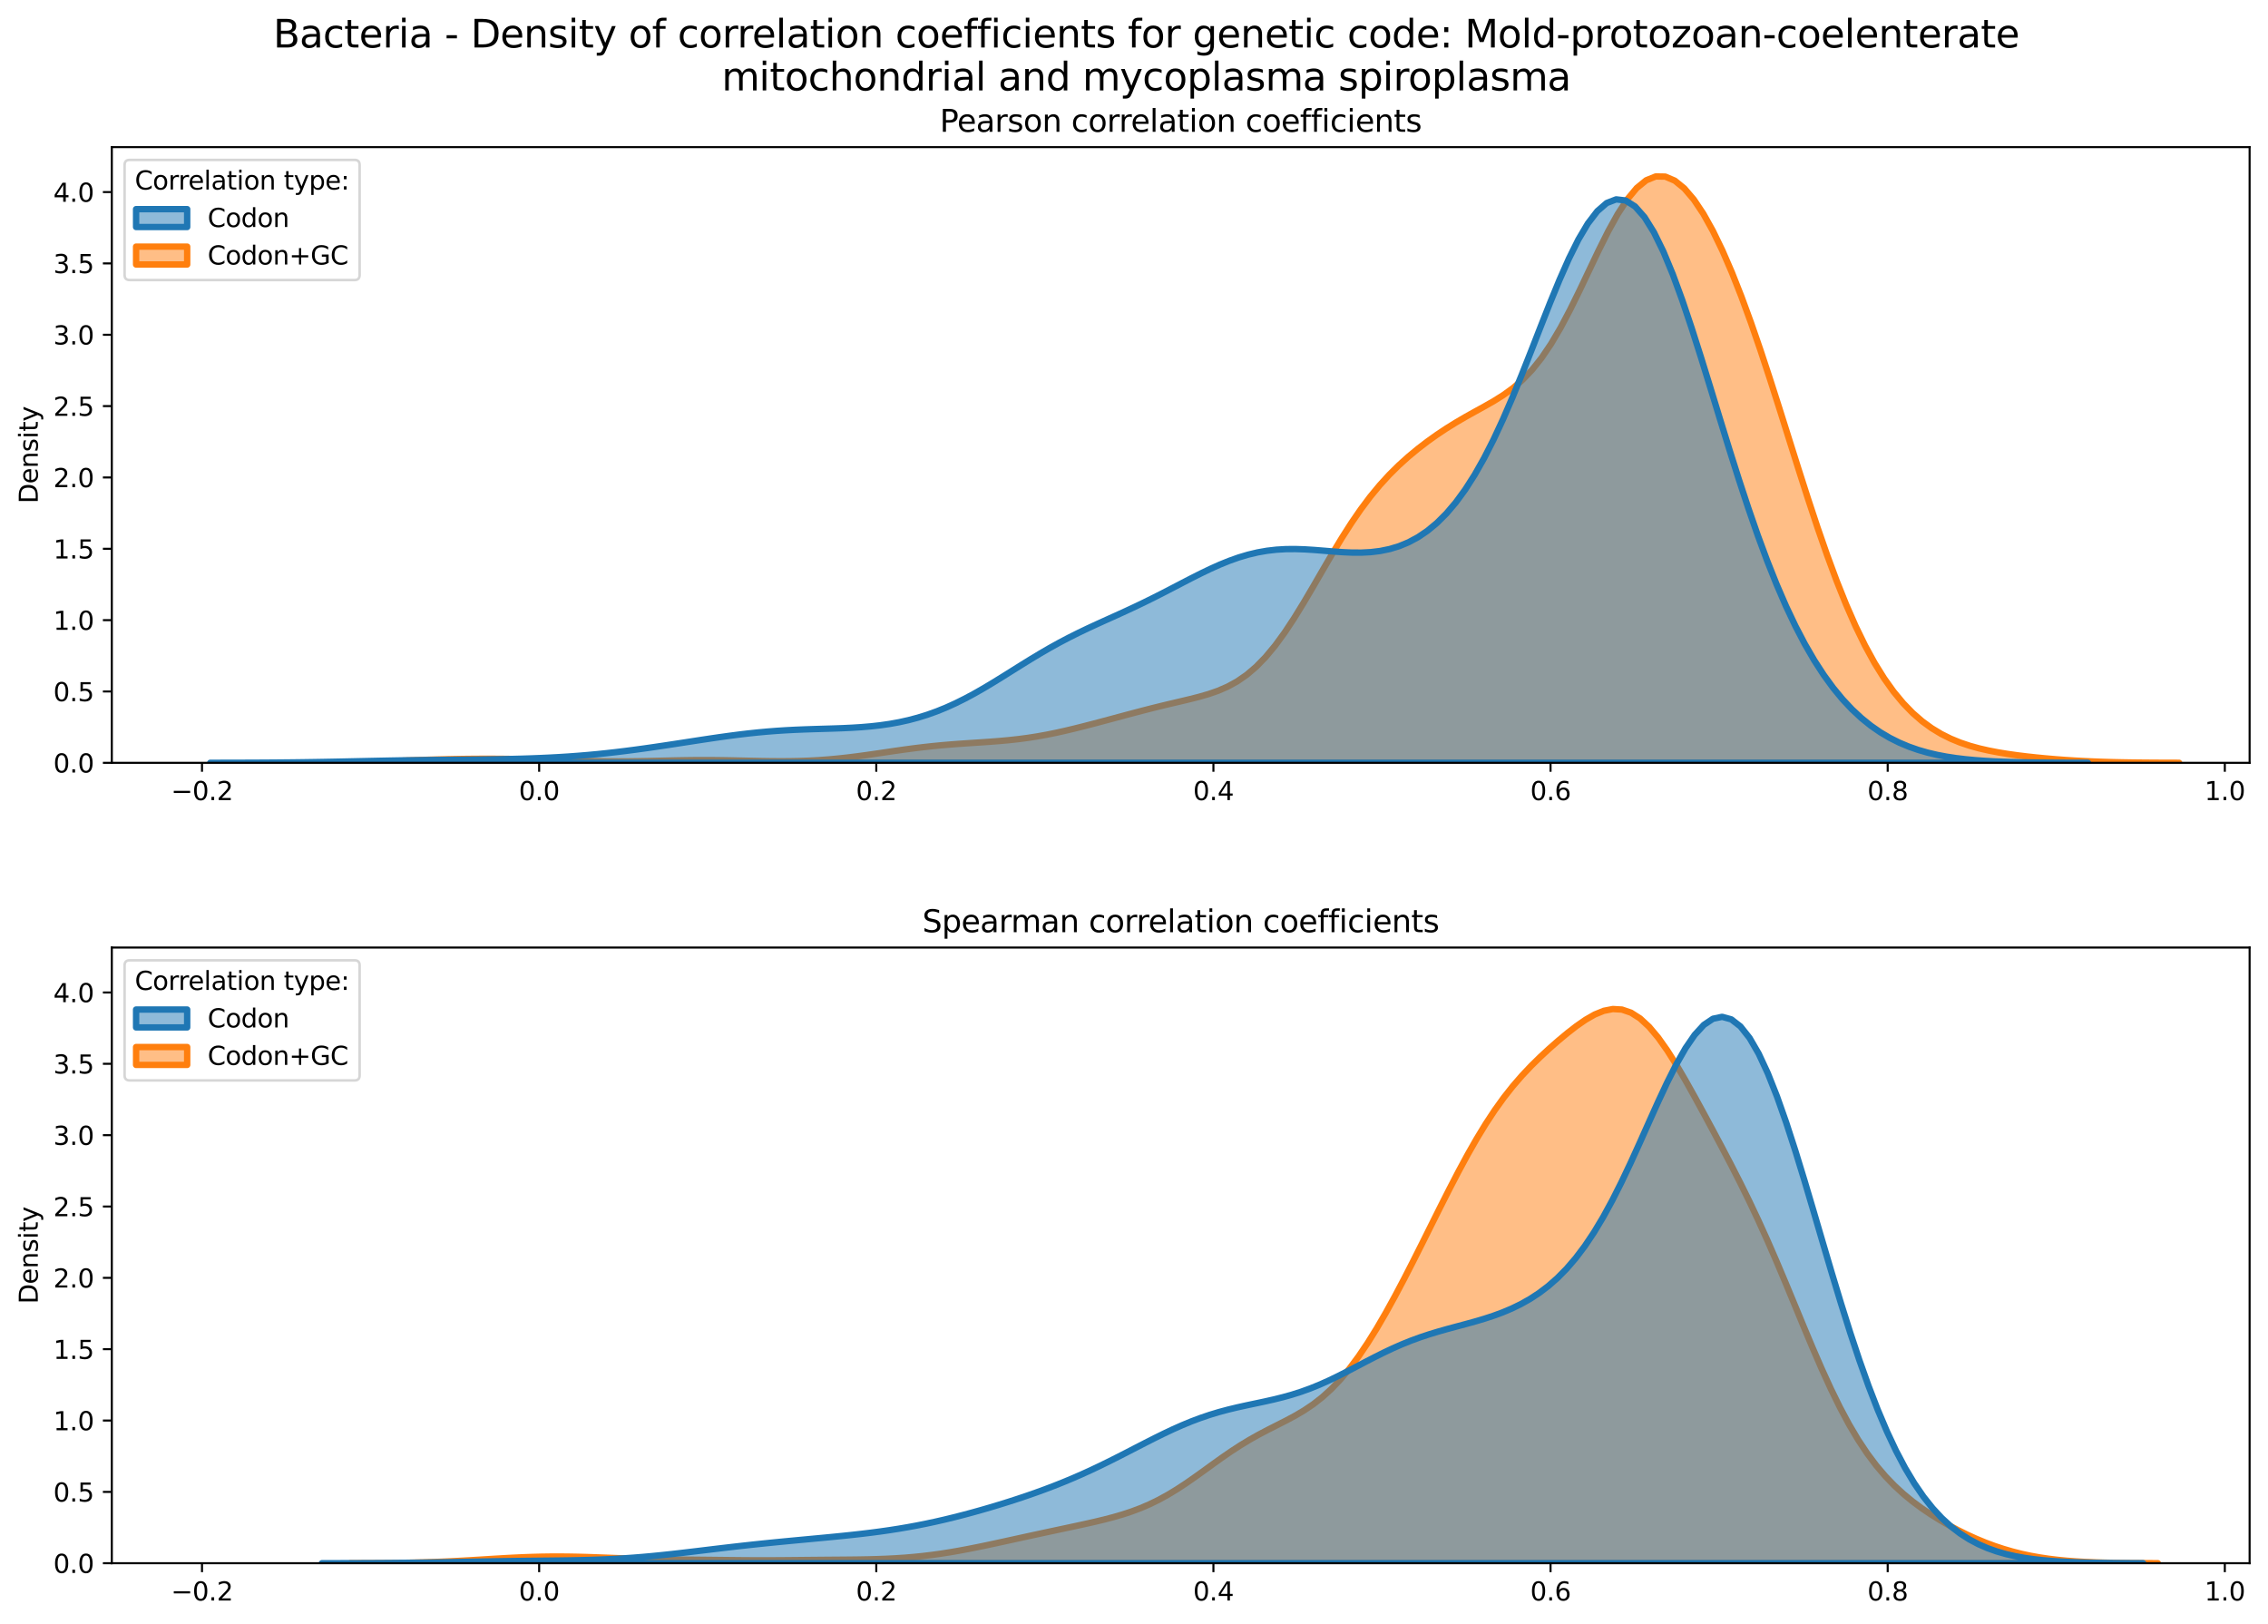 <?xml version="1.0" encoding="utf-8" standalone="no"?>
<!DOCTYPE svg PUBLIC "-//W3C//DTD SVG 1.1//EN"
  "http://www.w3.org/Graphics/SVG/1.1/DTD/svg11.dtd">
<svg xmlns:xlink="http://www.w3.org/1999/xlink" width="887.981pt" height="635.878pt" viewBox="0 0 887.981 635.878" xmlns="http://www.w3.org/2000/svg" version="1.1">
 <defs>
  <style type="text/css">*{stroke-linejoin: round; stroke-linecap: butt}</style>
 </defs>
 <g id="figure_1">
  <g id="patch_1">
   <path d="M 0 635.878 
L 887.981 635.878 
L 887.981 0 
L 0 0 
z
" style="fill: #ffffff"/>
  </g>
  <g id="axes_1">
   <g id="patch_2">
    <path d="M 43.781 298.643 
L 880.781 298.643 
L 880.781 57.6 
L 43.781 57.6 
z
" style="fill: #ffffff"/>
   </g>
   <g id="PolyCollection_1">
    <defs>
     <path id="md6eaf8e300" d="M 111.794 -337.247 
L 111.794 -337.235 
L 115.519 -337.235 
L 119.245 -337.235 
L 122.97 -337.235 
L 126.696 -337.235 
L 130.421 -337.235 
L 134.147 -337.235 
L 137.872 -337.235 
L 141.598 -337.235 
L 145.323 -337.235 
L 149.049 -337.235 
L 152.774 -337.235 
L 156.5 -337.235 
L 160.226 -337.235 
L 163.951 -337.235 
L 167.677 -337.235 
L 171.402 -337.235 
L 175.128 -337.235 
L 178.853 -337.235 
L 182.579 -337.235 
L 186.304 -337.235 
L 190.03 -337.235 
L 193.755 -337.235 
L 197.481 -337.235 
L 201.206 -337.235 
L 204.932 -337.235 
L 208.657 -337.235 
L 212.383 -337.235 
L 216.108 -337.235 
L 219.834 -337.235 
L 223.559 -337.235 
L 227.285 -337.235 
L 231.01 -337.235 
L 234.736 -337.235 
L 238.461 -337.235 
L 242.187 -337.235 
L 245.912 -337.235 
L 249.638 -337.235 
L 253.364 -337.235 
L 257.089 -337.235 
L 260.815 -337.235 
L 264.54 -337.235 
L 268.266 -337.235 
L 271.991 -337.235 
L 275.717 -337.235 
L 279.442 -337.235 
L 283.168 -337.235 
L 286.893 -337.235 
L 290.619 -337.235 
L 294.344 -337.235 
L 298.07 -337.235 
L 301.795 -337.235 
L 305.521 -337.235 
L 309.246 -337.235 
L 312.972 -337.235 
L 316.697 -337.235 
L 320.423 -337.235 
L 324.148 -337.235 
L 327.874 -337.235 
L 331.599 -337.235 
L 335.325 -337.235 
L 339.051 -337.235 
L 342.776 -337.235 
L 346.502 -337.235 
L 350.227 -337.235 
L 353.953 -337.235 
L 357.678 -337.235 
L 361.404 -337.235 
L 365.129 -337.235 
L 368.855 -337.235 
L 372.58 -337.235 
L 376.306 -337.235 
L 380.031 -337.235 
L 383.757 -337.235 
L 387.482 -337.235 
L 391.208 -337.235 
L 394.933 -337.235 
L 398.659 -337.235 
L 402.384 -337.235 
L 406.11 -337.235 
L 409.835 -337.235 
L 413.561 -337.235 
L 417.286 -337.235 
L 421.012 -337.235 
L 424.738 -337.235 
L 428.463 -337.235 
L 432.189 -337.235 
L 435.914 -337.235 
L 439.64 -337.235 
L 443.365 -337.235 
L 447.091 -337.235 
L 450.816 -337.235 
L 454.542 -337.235 
L 458.267 -337.235 
L 461.993 -337.235 
L 465.718 -337.235 
L 469.444 -337.235 
L 473.169 -337.235 
L 476.895 -337.235 
L 480.62 -337.235 
L 484.346 -337.235 
L 488.071 -337.235 
L 491.797 -337.235 
L 495.522 -337.235 
L 499.248 -337.235 
L 502.973 -337.235 
L 506.699 -337.235 
L 510.424 -337.235 
L 514.15 -337.235 
L 517.876 -337.235 
L 521.601 -337.235 
L 525.327 -337.235 
L 529.052 -337.235 
L 532.778 -337.235 
L 536.503 -337.235 
L 540.229 -337.235 
L 543.954 -337.235 
L 547.68 -337.235 
L 551.405 -337.235 
L 555.131 -337.235 
L 558.856 -337.235 
L 562.582 -337.235 
L 566.307 -337.235 
L 570.033 -337.235 
L 573.758 -337.235 
L 577.484 -337.235 
L 581.209 -337.235 
L 584.935 -337.235 
L 588.66 -337.235 
L 592.386 -337.235 
L 596.111 -337.235 
L 599.837 -337.235 
L 603.563 -337.235 
L 607.288 -337.235 
L 611.014 -337.235 
L 614.739 -337.235 
L 618.465 -337.235 
L 622.19 -337.235 
L 625.916 -337.235 
L 629.641 -337.235 
L 633.367 -337.235 
L 637.092 -337.235 
L 640.818 -337.235 
L 644.543 -337.235 
L 648.269 -337.235 
L 651.994 -337.235 
L 655.72 -337.235 
L 659.445 -337.235 
L 663.171 -337.235 
L 666.896 -337.235 
L 670.622 -337.235 
L 674.347 -337.235 
L 678.073 -337.235 
L 681.798 -337.235 
L 685.524 -337.235 
L 689.25 -337.235 
L 692.975 -337.235 
L 696.701 -337.235 
L 700.426 -337.235 
L 704.152 -337.235 
L 707.877 -337.235 
L 711.603 -337.235 
L 715.328 -337.235 
L 719.054 -337.235 
L 722.779 -337.235 
L 726.505 -337.235 
L 730.23 -337.235 
L 733.956 -337.235 
L 737.681 -337.235 
L 741.407 -337.235 
L 745.132 -337.235 
L 748.858 -337.235 
L 752.583 -337.235 
L 756.309 -337.235 
L 760.034 -337.235 
L 763.76 -337.235 
L 767.485 -337.235 
L 771.211 -337.235 
L 774.936 -337.235 
L 778.662 -337.235 
L 782.388 -337.235 
L 786.113 -337.235 
L 789.839 -337.235 
L 793.564 -337.235 
L 797.29 -337.235 
L 801.015 -337.235 
L 804.741 -337.235 
L 808.466 -337.235 
L 812.192 -337.235 
L 815.917 -337.235 
L 819.643 -337.235 
L 823.368 -337.235 
L 827.094 -337.235 
L 830.819 -337.235 
L 834.545 -337.235 
L 838.27 -337.235 
L 841.996 -337.235 
L 845.721 -337.235 
L 849.447 -337.235 
L 853.172 -337.235 
L 853.172 -337.247 
L 853.172 -337.247 
L 849.447 -337.256 
L 845.721 -337.27 
L 841.996 -337.291 
L 838.27 -337.322 
L 834.545 -337.366 
L 830.819 -337.427 
L 827.094 -337.51 
L 823.368 -337.618 
L 819.643 -337.755 
L 815.917 -337.924 
L 812.192 -338.128 
L 808.466 -338.369 
L 804.741 -338.647 
L 801.015 -338.965 
L 797.29 -339.323 
L 793.564 -339.728 
L 789.839 -340.186 
L 786.113 -340.709 
L 782.388 -341.315 
L 778.662 -342.028 
L 774.936 -342.878 
L 771.211 -343.905 
L 767.485 -345.155 
L 763.76 -346.679 
L 760.034 -348.537 
L 756.309 -350.79 
L 752.583 -353.504 
L 748.858 -356.746 
L 745.132 -360.583 
L 741.407 -365.08 
L 737.681 -370.298 
L 733.956 -376.292 
L 730.23 -383.103 
L 726.505 -390.757 
L 722.779 -399.254 
L 719.054 -408.568 
L 715.328 -418.637 
L 711.603 -429.365 
L 707.877 -440.622 
L 704.152 -452.249 
L 700.426 -464.068 
L 696.701 -475.892 
L 692.975 -487.537 
L 689.25 -498.831 
L 685.524 -509.625 
L 681.798 -519.79 
L 678.073 -529.22 
L 674.347 -537.821 
L 670.622 -545.507 
L 666.896 -552.189 
L 663.171 -557.765 
L 659.445 -562.125 
L 655.72 -565.152 
L 651.994 -566.738 
L 648.269 -566.8 
L 644.543 -565.299 
L 640.818 -562.26 
L 637.092 -557.783 
L 633.367 -552.047 
L 629.641 -545.303 
L 625.916 -537.855 
L 622.19 -530.04 
L 618.465 -522.193 
L 614.739 -514.624 
L 611.014 -507.586 
L 607.288 -501.262 
L 603.563 -495.752 
L 599.837 -491.075 
L 596.111 -487.179 
L 592.386 -483.953 
L 588.66 -481.252 
L 584.935 -478.914 
L 581.209 -476.785 
L 577.484 -474.733 
L 573.758 -472.653 
L 570.033 -470.476 
L 566.307 -468.16 
L 562.582 -465.681 
L 558.856 -463.024 
L 555.131 -460.168 
L 551.405 -457.082 
L 547.68 -453.722 
L 543.954 -450.033 
L 540.229 -445.958 
L 536.503 -441.45 
L 532.778 -436.481 
L 529.052 -431.057 
L 525.327 -425.221 
L 521.601 -419.057 
L 517.876 -412.685 
L 514.15 -406.254 
L 510.424 -399.928 
L 506.699 -393.87 
L 502.973 -388.23 
L 499.248 -383.128 
L 495.522 -378.648 
L 491.797 -374.825 
L 488.071 -371.654 
L 484.346 -369.088 
L 480.62 -367.048 
L 476.895 -365.435 
L 473.169 -364.144 
L 469.444 -363.072 
L 465.718 -362.129 
L 461.993 -361.244 
L 458.267 -360.37 
L 454.542 -359.476 
L 450.816 -358.552 
L 447.091 -357.596 
L 443.365 -356.616 
L 439.64 -355.621 
L 435.914 -354.62 
L 432.189 -353.621 
L 428.463 -352.633 
L 424.738 -351.665 
L 421.012 -350.728 
L 417.286 -349.837 
L 413.561 -349.006 
L 409.835 -348.25 
L 406.11 -347.578 
L 402.384 -346.998 
L 398.659 -346.508 
L 394.933 -346.101 
L 391.208 -345.763 
L 387.482 -345.476 
L 383.757 -345.222 
L 380.031 -344.978 
L 376.306 -344.725 
L 372.58 -344.448 
L 368.855 -344.134 
L 365.129 -343.774 
L 361.404 -343.365 
L 357.678 -342.909 
L 353.953 -342.41 
L 350.227 -341.881 
L 346.502 -341.333 
L 342.776 -340.783 
L 339.051 -340.248 
L 335.325 -339.744 
L 331.599 -339.286 
L 327.874 -338.884 
L 324.148 -338.546 
L 320.423 -338.277 
L 316.697 -338.078 
L 312.972 -337.945 
L 309.246 -337.873 
L 305.521 -337.854 
L 301.795 -337.879 
L 298.07 -337.937 
L 294.344 -338.015 
L 290.619 -338.101 
L 286.893 -338.184 
L 283.168 -338.252 
L 279.442 -338.296 
L 275.717 -338.312 
L 271.991 -338.297 
L 268.266 -338.253 
L 264.54 -338.186 
L 260.815 -338.102 
L 257.089 -338.014 
L 253.364 -337.929 
L 249.638 -337.859 
L 245.912 -337.812 
L 242.187 -337.792 
L 238.461 -337.804 
L 234.736 -337.848 
L 231.01 -337.92 
L 227.285 -338.015 
L 223.559 -338.127 
L 219.834 -338.248 
L 216.108 -338.37 
L 212.383 -338.485 
L 208.657 -338.588 
L 204.932 -338.674 
L 201.206 -338.741 
L 197.481 -338.788 
L 193.755 -338.814 
L 190.03 -338.821 
L 186.304 -338.807 
L 182.579 -338.772 
L 178.853 -338.717 
L 175.128 -338.641 
L 171.402 -338.546 
L 167.677 -338.433 
L 163.951 -338.305 
L 160.226 -338.17 
L 156.5 -338.031 
L 152.774 -337.895 
L 149.049 -337.767 
L 145.323 -337.652 
L 141.598 -337.552 
L 137.872 -337.469 
L 134.147 -337.403 
L 130.421 -337.352 
L 126.696 -337.313 
L 122.97 -337.286 
L 119.245 -337.267 
L 115.519 -337.255 
L 111.794 -337.247 
z
" style="stroke: #ff7f0e; stroke-width: 2.5"/>
    </defs>
    <g clip-path="url(#p3c74e23c0c)">
     <use xlink:href="#md6eaf8e300" x="0" y="635.878" style="fill: #ff7f0e; fill-opacity: 0.5; stroke: #ff7f0e; stroke-width: 2.5"/>
    </g>
   </g>
   <g id="PolyCollection_2">
    <defs>
     <path id="m8f5cd7c330" d="M 82.324 -337.244 
L 82.324 -337.235 
L 86.018 -337.235 
L 89.712 -337.235 
L 93.407 -337.235 
L 97.101 -337.235 
L 100.795 -337.235 
L 104.489 -337.235 
L 108.184 -337.235 
L 111.878 -337.235 
L 115.572 -337.235 
L 119.267 -337.235 
L 122.961 -337.235 
L 126.655 -337.235 
L 130.349 -337.235 
L 134.044 -337.235 
L 137.738 -337.235 
L 141.432 -337.235 
L 145.127 -337.235 
L 148.821 -337.235 
L 152.515 -337.235 
L 156.209 -337.235 
L 159.904 -337.235 
L 163.598 -337.235 
L 167.292 -337.235 
L 170.987 -337.235 
L 174.681 -337.235 
L 178.375 -337.235 
L 182.069 -337.235 
L 185.764 -337.235 
L 189.458 -337.235 
L 193.152 -337.235 
L 196.847 -337.235 
L 200.541 -337.235 
L 204.235 -337.235 
L 207.929 -337.235 
L 211.624 -337.235 
L 215.318 -337.235 
L 219.012 -337.235 
L 222.707 -337.235 
L 226.401 -337.235 
L 230.095 -337.235 
L 233.789 -337.235 
L 237.484 -337.235 
L 241.178 -337.235 
L 244.872 -337.235 
L 248.567 -337.235 
L 252.261 -337.235 
L 255.955 -337.235 
L 259.649 -337.235 
L 263.344 -337.235 
L 267.038 -337.235 
L 270.732 -337.235 
L 274.427 -337.235 
L 278.121 -337.235 
L 281.815 -337.235 
L 285.509 -337.235 
L 289.204 -337.235 
L 292.898 -337.235 
L 296.592 -337.235 
L 300.287 -337.235 
L 303.981 -337.235 
L 307.675 -337.235 
L 311.369 -337.235 
L 315.064 -337.235 
L 318.758 -337.235 
L 322.452 -337.235 
L 326.147 -337.235 
L 329.841 -337.235 
L 333.535 -337.235 
L 337.229 -337.235 
L 340.924 -337.235 
L 344.618 -337.235 
L 348.312 -337.235 
L 352.007 -337.235 
L 355.701 -337.235 
L 359.395 -337.235 
L 363.089 -337.235 
L 366.784 -337.235 
L 370.478 -337.235 
L 374.172 -337.235 
L 377.867 -337.235 
L 381.561 -337.235 
L 385.255 -337.235 
L 388.949 -337.235 
L 392.644 -337.235 
L 396.338 -337.235 
L 400.032 -337.235 
L 403.727 -337.235 
L 407.421 -337.235 
L 411.115 -337.235 
L 414.809 -337.235 
L 418.504 -337.235 
L 422.198 -337.235 
L 425.892 -337.235 
L 429.587 -337.235 
L 433.281 -337.235 
L 436.975 -337.235 
L 440.669 -337.235 
L 444.364 -337.235 
L 448.058 -337.235 
L 451.752 -337.235 
L 455.447 -337.235 
L 459.141 -337.235 
L 462.835 -337.235 
L 466.529 -337.235 
L 470.224 -337.235 
L 473.918 -337.235 
L 477.612 -337.235 
L 481.307 -337.235 
L 485.001 -337.235 
L 488.695 -337.235 
L 492.389 -337.235 
L 496.084 -337.235 
L 499.778 -337.235 
L 503.472 -337.235 
L 507.167 -337.235 
L 510.861 -337.235 
L 514.555 -337.235 
L 518.249 -337.235 
L 521.944 -337.235 
L 525.638 -337.235 
L 529.332 -337.235 
L 533.027 -337.235 
L 536.721 -337.235 
L 540.415 -337.235 
L 544.109 -337.235 
L 547.804 -337.235 
L 551.498 -337.235 
L 555.192 -337.235 
L 558.887 -337.235 
L 562.581 -337.235 
L 566.275 -337.235 
L 569.969 -337.235 
L 573.664 -337.235 
L 577.358 -337.235 
L 581.052 -337.235 
L 584.747 -337.235 
L 588.441 -337.235 
L 592.135 -337.235 
L 595.829 -337.235 
L 599.524 -337.235 
L 603.218 -337.235 
L 606.912 -337.235 
L 610.607 -337.235 
L 614.301 -337.235 
L 617.995 -337.235 
L 621.689 -337.235 
L 625.384 -337.235 
L 629.078 -337.235 
L 632.772 -337.235 
L 636.467 -337.235 
L 640.161 -337.235 
L 643.855 -337.235 
L 647.549 -337.235 
L 651.244 -337.235 
L 654.938 -337.235 
L 658.632 -337.235 
L 662.327 -337.235 
L 666.021 -337.235 
L 669.715 -337.235 
L 673.409 -337.235 
L 677.104 -337.235 
L 680.798 -337.235 
L 684.492 -337.235 
L 688.187 -337.235 
L 691.881 -337.235 
L 695.575 -337.235 
L 699.269 -337.235 
L 702.964 -337.235 
L 706.658 -337.235 
L 710.352 -337.235 
L 714.047 -337.235 
L 717.741 -337.235 
L 721.435 -337.235 
L 725.129 -337.235 
L 728.824 -337.235 
L 732.518 -337.235 
L 736.212 -337.235 
L 739.907 -337.235 
L 743.601 -337.235 
L 747.295 -337.235 
L 750.989 -337.235 
L 754.684 -337.235 
L 758.378 -337.235 
L 762.072 -337.235 
L 765.767 -337.235 
L 769.461 -337.235 
L 773.155 -337.235 
L 776.849 -337.235 
L 780.544 -337.235 
L 784.238 -337.235 
L 787.932 -337.235 
L 791.627 -337.235 
L 795.321 -337.235 
L 799.015 -337.235 
L 802.709 -337.235 
L 806.404 -337.235 
L 810.098 -337.235 
L 813.792 -337.235 
L 817.487 -337.235 
L 817.487 -337.248 
L 817.487 -337.248 
L 813.792 -337.255 
L 810.098 -337.266 
L 806.404 -337.282 
L 802.709 -337.306 
L 799.015 -337.339 
L 795.321 -337.385 
L 791.627 -337.45 
L 787.932 -337.538 
L 784.238 -337.657 
L 780.544 -337.816 
L 776.849 -338.025 
L 773.155 -338.297 
L 769.461 -338.648 
L 765.767 -339.095 
L 762.072 -339.659 
L 758.378 -340.364 
L 754.684 -341.234 
L 750.989 -342.3 
L 747.295 -343.593 
L 743.601 -345.146 
L 739.907 -346.995 
L 736.212 -349.179 
L 732.518 -351.738 
L 728.824 -354.712 
L 725.129 -358.144 
L 721.435 -362.077 
L 717.741 -366.556 
L 714.047 -371.623 
L 710.352 -377.32 
L 706.658 -383.688 
L 702.964 -390.759 
L 699.269 -398.558 
L 695.575 -407.097 
L 691.881 -416.373 
L 688.187 -426.358 
L 684.492 -436.998 
L 680.798 -448.208 
L 677.104 -459.871 
L 673.409 -471.83 
L 669.715 -483.896 
L 666.021 -495.848 
L 662.327 -507.44 
L 658.632 -518.407 
L 654.938 -528.483 
L 651.244 -537.407 
L 647.549 -544.94 
L 643.855 -550.877 
L 640.161 -555.061 
L 636.467 -557.391 
L 632.772 -557.828 
L 629.078 -556.399 
L 625.384 -553.198 
L 621.689 -548.373 
L 617.995 -542.128 
L 614.301 -534.701 
L 610.607 -526.357 
L 606.912 -517.373 
L 603.218 -508.023 
L 599.524 -498.563 
L 595.829 -489.227 
L 592.135 -480.212 
L 588.441 -471.678 
L 584.747 -463.746 
L 581.052 -456.497 
L 577.358 -449.976 
L 573.664 -444.197 
L 569.969 -439.151 
L 566.275 -434.81 
L 562.581 -431.131 
L 558.887 -428.069 
L 555.192 -425.569 
L 551.498 -423.582 
L 547.804 -422.054 
L 544.109 -420.935 
L 540.415 -420.175 
L 536.721 -419.724 
L 533.027 -419.531 
L 529.332 -419.544 
L 525.638 -419.71 
L 521.944 -419.973 
L 518.249 -420.28 
L 514.555 -420.574 
L 510.861 -420.807 
L 507.167 -420.929 
L 503.472 -420.9 
L 499.778 -420.686 
L 496.084 -420.263 
L 492.389 -419.615 
L 488.695 -418.738 
L 485.001 -417.638 
L 481.307 -416.328 
L 477.612 -414.832 
L 473.918 -413.18 
L 470.224 -411.405 
L 466.529 -409.545 
L 462.835 -407.635 
L 459.141 -405.71 
L 455.447 -403.799 
L 451.752 -401.924 
L 448.058 -400.098 
L 444.364 -398.327 
L 440.669 -396.606 
L 436.975 -394.923 
L 433.281 -393.256 
L 429.587 -391.581 
L 425.892 -389.872 
L 422.198 -388.104 
L 418.504 -386.256 
L 414.809 -384.314 
L 411.115 -382.272 
L 407.421 -380.134 
L 403.727 -377.913 
L 400.032 -375.631 
L 396.338 -373.316 
L 392.644 -371.001 
L 388.949 -368.721 
L 385.255 -366.509 
L 381.561 -364.396 
L 377.867 -362.41 
L 374.172 -360.571 
L 370.478 -358.896 
L 366.784 -357.394 
L 363.089 -356.069 
L 359.395 -354.92 
L 355.701 -353.942 
L 352.007 -353.126 
L 348.312 -352.459 
L 344.618 -351.927 
L 340.924 -351.514 
L 337.229 -351.201 
L 333.535 -350.968 
L 329.841 -350.795 
L 326.147 -350.663 
L 322.452 -350.551 
L 318.758 -350.442 
L 315.064 -350.319 
L 311.369 -350.168 
L 307.675 -349.977 
L 303.981 -349.739 
L 300.287 -349.451 
L 296.592 -349.109 
L 292.898 -348.717 
L 289.204 -348.278 
L 285.509 -347.799 
L 281.815 -347.287 
L 278.121 -346.749 
L 274.427 -346.193 
L 270.732 -345.626 
L 267.038 -345.057 
L 263.344 -344.49 
L 259.649 -343.931 
L 255.955 -343.386 
L 252.261 -342.858 
L 248.567 -342.354 
L 244.872 -341.875 
L 241.178 -341.426 
L 237.484 -341.011 
L 233.789 -340.63 
L 230.095 -340.286 
L 226.401 -339.98 
L 222.707 -339.71 
L 219.012 -339.476 
L 215.318 -339.276 
L 211.624 -339.106 
L 207.929 -338.965 
L 204.235 -338.847 
L 200.541 -338.751 
L 196.847 -338.673 
L 193.152 -338.61 
L 189.458 -338.558 
L 185.764 -338.515 
L 182.069 -338.477 
L 178.375 -338.443 
L 174.681 -338.409 
L 170.987 -338.373 
L 167.292 -338.332 
L 163.598 -338.286 
L 159.904 -338.233 
L 156.209 -338.174 
L 152.515 -338.107 
L 148.821 -338.034 
L 145.127 -337.958 
L 141.432 -337.879 
L 137.738 -337.799 
L 134.044 -337.721 
L 130.349 -337.647 
L 126.655 -337.578 
L 122.961 -337.516 
L 119.267 -337.461 
L 115.572 -337.413 
L 111.878 -337.373 
L 108.184 -337.34 
L 104.489 -337.313 
L 100.795 -337.292 
L 97.101 -337.276 
L 93.407 -337.264 
L 89.712 -337.255 
L 86.018 -337.249 
L 82.324 -337.244 
z
" style="stroke: #1f77b4; stroke-width: 2.5"/>
    </defs>
    <g clip-path="url(#p3c74e23c0c)">
     <use xlink:href="#m8f5cd7c330" x="0" y="635.878" style="fill: #1f77b4; fill-opacity: 0.5; stroke: #1f77b4; stroke-width: 2.5"/>
    </g>
   </g>
   <g id="matplotlib.axis_1">
    <g id="xtick_1">
     <g id="line2d_1">
      <defs>
       <path id="m96a9973019" d="M 0 0 
L 0 3.5 
" style="stroke: #000000; stroke-width: 0.8"/>
      </defs>
      <g>
       <use xlink:href="#m96a9973019" x="79.092" y="298.643" style="stroke: #000000; stroke-width: 0.8"/>
      </g>
     </g>
     <g id="text_1">
      <!-- −0.2 -->
      <g transform="translate(66.951 313.242) scale(0.1 -0.1)">
       <defs>
        <path id="DejaVuSans-2212" d="M 678 2272 
L 4684 2272 
L 4684 1741 
L 678 1741 
L 678 2272 
z
" transform="scale(0.016)"/>
        <path id="DejaVuSans-30" d="M 2034 4250 
Q 1547 4250 1301 3770 
Q 1056 3291 1056 2328 
Q 1056 1369 1301 889 
Q 1547 409 2034 409 
Q 2525 409 2770 889 
Q 3016 1369 3016 2328 
Q 3016 3291 2770 3770 
Q 2525 4250 2034 4250 
z
M 2034 4750 
Q 2819 4750 3233 4129 
Q 3647 3509 3647 2328 
Q 3647 1150 3233 529 
Q 2819 -91 2034 -91 
Q 1250 -91 836 529 
Q 422 1150 422 2328 
Q 422 3509 836 4129 
Q 1250 4750 2034 4750 
z
" transform="scale(0.016)"/>
        <path id="DejaVuSans-2e" d="M 684 794 
L 1344 794 
L 1344 0 
L 684 0 
L 684 794 
z
" transform="scale(0.016)"/>
        <path id="DejaVuSans-32" d="M 1228 531 
L 3431 531 
L 3431 0 
L 469 0 
L 469 531 
Q 828 903 1448 1529 
Q 2069 2156 2228 2338 
Q 2531 2678 2651 2914 
Q 2772 3150 2772 3378 
Q 2772 3750 2511 3984 
Q 2250 4219 1831 4219 
Q 1534 4219 1204 4116 
Q 875 4013 500 3803 
L 500 4441 
Q 881 4594 1212 4672 
Q 1544 4750 1819 4750 
Q 2544 4750 2975 4387 
Q 3406 4025 3406 3419 
Q 3406 3131 3298 2873 
Q 3191 2616 2906 2266 
Q 2828 2175 2409 1742 
Q 1991 1309 1228 531 
z
" transform="scale(0.016)"/>
       </defs>
       <use xlink:href="#DejaVuSans-2212"/>
       <use xlink:href="#DejaVuSans-30" x="83.789"/>
       <use xlink:href="#DejaVuSans-2e" x="147.412"/>
       <use xlink:href="#DejaVuSans-32" x="179.199"/>
      </g>
     </g>
    </g>
    <g id="xtick_2">
     <g id="line2d_2">
      <g>
       <use xlink:href="#m96a9973019" x="211.09" y="298.643" style="stroke: #000000; stroke-width: 0.8"/>
      </g>
     </g>
     <g id="text_2">
      <!-- 0.0 -->
      <g transform="translate(203.138 313.242) scale(0.1 -0.1)">
       <use xlink:href="#DejaVuSans-30"/>
       <use xlink:href="#DejaVuSans-2e" x="63.623"/>
       <use xlink:href="#DejaVuSans-30" x="95.41"/>
      </g>
     </g>
    </g>
    <g id="xtick_3">
     <g id="line2d_3">
      <g>
       <use xlink:href="#m96a9973019" x="343.087" y="298.643" style="stroke: #000000; stroke-width: 0.8"/>
      </g>
     </g>
     <g id="text_3">
      <!-- 0.2 -->
      <g transform="translate(335.136 313.242) scale(0.1 -0.1)">
       <use xlink:href="#DejaVuSans-30"/>
       <use xlink:href="#DejaVuSans-2e" x="63.623"/>
       <use xlink:href="#DejaVuSans-32" x="95.41"/>
      </g>
     </g>
    </g>
    <g id="xtick_4">
     <g id="line2d_4">
      <g>
       <use xlink:href="#m96a9973019" x="475.085" y="298.643" style="stroke: #000000; stroke-width: 0.8"/>
      </g>
     </g>
     <g id="text_4">
      <!-- 0.4 -->
      <g transform="translate(467.133 313.242) scale(0.1 -0.1)">
       <defs>
        <path id="DejaVuSans-34" d="M 2419 4116 
L 825 1625 
L 2419 1625 
L 2419 4116 
z
M 2253 4666 
L 3047 4666 
L 3047 1625 
L 3713 1625 
L 3713 1100 
L 3047 1100 
L 3047 0 
L 2419 0 
L 2419 1100 
L 313 1100 
L 313 1709 
L 2253 4666 
z
" transform="scale(0.016)"/>
       </defs>
       <use xlink:href="#DejaVuSans-30"/>
       <use xlink:href="#DejaVuSans-2e" x="63.623"/>
       <use xlink:href="#DejaVuSans-34" x="95.41"/>
      </g>
     </g>
    </g>
    <g id="xtick_5">
     <g id="line2d_5">
      <g>
       <use xlink:href="#m96a9973019" x="607.082" y="298.643" style="stroke: #000000; stroke-width: 0.8"/>
      </g>
     </g>
     <g id="text_5">
      <!-- 0.6 -->
      <g transform="translate(599.131 313.242) scale(0.1 -0.1)">
       <defs>
        <path id="DejaVuSans-36" d="M 2113 2584 
Q 1688 2584 1439 2293 
Q 1191 2003 1191 1497 
Q 1191 994 1439 701 
Q 1688 409 2113 409 
Q 2538 409 2786 701 
Q 3034 994 3034 1497 
Q 3034 2003 2786 2293 
Q 2538 2584 2113 2584 
z
M 3366 4563 
L 3366 3988 
Q 3128 4100 2886 4159 
Q 2644 4219 2406 4219 
Q 1781 4219 1451 3797 
Q 1122 3375 1075 2522 
Q 1259 2794 1537 2939 
Q 1816 3084 2150 3084 
Q 2853 3084 3261 2657 
Q 3669 2231 3669 1497 
Q 3669 778 3244 343 
Q 2819 -91 2113 -91 
Q 1303 -91 875 529 
Q 447 1150 447 2328 
Q 447 3434 972 4092 
Q 1497 4750 2381 4750 
Q 2619 4750 2861 4703 
Q 3103 4656 3366 4563 
z
" transform="scale(0.016)"/>
       </defs>
       <use xlink:href="#DejaVuSans-30"/>
       <use xlink:href="#DejaVuSans-2e" x="63.623"/>
       <use xlink:href="#DejaVuSans-36" x="95.41"/>
      </g>
     </g>
    </g>
    <g id="xtick_6">
     <g id="line2d_6">
      <g>
       <use xlink:href="#m96a9973019" x="739.08" y="298.643" style="stroke: #000000; stroke-width: 0.8"/>
      </g>
     </g>
     <g id="text_6">
      <!-- 0.8 -->
      <g transform="translate(731.128 313.242) scale(0.1 -0.1)">
       <defs>
        <path id="DejaVuSans-38" d="M 2034 2216 
Q 1584 2216 1326 1975 
Q 1069 1734 1069 1313 
Q 1069 891 1326 650 
Q 1584 409 2034 409 
Q 2484 409 2743 651 
Q 3003 894 3003 1313 
Q 3003 1734 2745 1975 
Q 2488 2216 2034 2216 
z
M 1403 2484 
Q 997 2584 770 2862 
Q 544 3141 544 3541 
Q 544 4100 942 4425 
Q 1341 4750 2034 4750 
Q 2731 4750 3128 4425 
Q 3525 4100 3525 3541 
Q 3525 3141 3298 2862 
Q 3072 2584 2669 2484 
Q 3125 2378 3379 2068 
Q 3634 1759 3634 1313 
Q 3634 634 3220 271 
Q 2806 -91 2034 -91 
Q 1263 -91 848 271 
Q 434 634 434 1313 
Q 434 1759 690 2068 
Q 947 2378 1403 2484 
z
M 1172 3481 
Q 1172 3119 1398 2916 
Q 1625 2713 2034 2713 
Q 2441 2713 2670 2916 
Q 2900 3119 2900 3481 
Q 2900 3844 2670 4047 
Q 2441 4250 2034 4250 
Q 1625 4250 1398 4047 
Q 1172 3844 1172 3481 
z
" transform="scale(0.016)"/>
       </defs>
       <use xlink:href="#DejaVuSans-30"/>
       <use xlink:href="#DejaVuSans-2e" x="63.623"/>
       <use xlink:href="#DejaVuSans-38" x="95.41"/>
      </g>
     </g>
    </g>
    <g id="xtick_7">
     <g id="line2d_7">
      <g>
       <use xlink:href="#m96a9973019" x="871.077" y="298.643" style="stroke: #000000; stroke-width: 0.8"/>
      </g>
     </g>
     <g id="text_7">
      <!-- 1.0 -->
      <g transform="translate(863.126 313.242) scale(0.1 -0.1)">
       <defs>
        <path id="DejaVuSans-31" d="M 794 531 
L 1825 531 
L 1825 4091 
L 703 3866 
L 703 4441 
L 1819 4666 
L 2450 4666 
L 2450 531 
L 3481 531 
L 3481 0 
L 794 0 
L 794 531 
z
" transform="scale(0.016)"/>
       </defs>
       <use xlink:href="#DejaVuSans-31"/>
       <use xlink:href="#DejaVuSans-2e" x="63.623"/>
       <use xlink:href="#DejaVuSans-30" x="95.41"/>
      </g>
     </g>
    </g>
   </g>
   <g id="matplotlib.axis_2">
    <g id="ytick_1">
     <g id="line2d_8">
      <defs>
       <path id="m79886e1ce1" d="M 0 0 
L -3.5 0 
" style="stroke: #000000; stroke-width: 0.8"/>
      </defs>
      <g>
       <use xlink:href="#m79886e1ce1" x="43.781" y="298.643" style="stroke: #000000; stroke-width: 0.8"/>
      </g>
     </g>
     <g id="text_8">
      <!-- 0.0 -->
      <g transform="translate(20.878 302.443) scale(0.1 -0.1)">
       <use xlink:href="#DejaVuSans-30"/>
       <use xlink:href="#DejaVuSans-2e" x="63.623"/>
       <use xlink:href="#DejaVuSans-30" x="95.41"/>
      </g>
     </g>
    </g>
    <g id="ytick_2">
     <g id="line2d_9">
      <g>
       <use xlink:href="#m79886e1ce1" x="43.781" y="270.713" style="stroke: #000000; stroke-width: 0.8"/>
      </g>
     </g>
     <g id="text_9">
      <!-- 0.5 -->
      <g transform="translate(20.878 274.512) scale(0.1 -0.1)">
       <defs>
        <path id="DejaVuSans-35" d="M 691 4666 
L 3169 4666 
L 3169 4134 
L 1269 4134 
L 1269 2991 
Q 1406 3038 1543 3061 
Q 1681 3084 1819 3084 
Q 2600 3084 3056 2656 
Q 3513 2228 3513 1497 
Q 3513 744 3044 326 
Q 2575 -91 1722 -91 
Q 1428 -91 1123 -41 
Q 819 9 494 109 
L 494 744 
Q 775 591 1075 516 
Q 1375 441 1709 441 
Q 2250 441 2565 725 
Q 2881 1009 2881 1497 
Q 2881 1984 2565 2268 
Q 2250 2553 1709 2553 
Q 1456 2553 1204 2497 
Q 953 2441 691 2322 
L 691 4666 
z
" transform="scale(0.016)"/>
       </defs>
       <use xlink:href="#DejaVuSans-30"/>
       <use xlink:href="#DejaVuSans-2e" x="63.623"/>
       <use xlink:href="#DejaVuSans-35" x="95.41"/>
      </g>
     </g>
    </g>
    <g id="ytick_3">
     <g id="line2d_10">
      <g>
       <use xlink:href="#m79886e1ce1" x="43.781" y="242.782" style="stroke: #000000; stroke-width: 0.8"/>
      </g>
     </g>
     <g id="text_10">
      <!-- 1.0 -->
      <g transform="translate(20.878 246.581) scale(0.1 -0.1)">
       <use xlink:href="#DejaVuSans-31"/>
       <use xlink:href="#DejaVuSans-2e" x="63.623"/>
       <use xlink:href="#DejaVuSans-30" x="95.41"/>
      </g>
     </g>
    </g>
    <g id="ytick_4">
     <g id="line2d_11">
      <g>
       <use xlink:href="#m79886e1ce1" x="43.781" y="214.851" style="stroke: #000000; stroke-width: 0.8"/>
      </g>
     </g>
     <g id="text_11">
      <!-- 1.5 -->
      <g transform="translate(20.878 218.65) scale(0.1 -0.1)">
       <use xlink:href="#DejaVuSans-31"/>
       <use xlink:href="#DejaVuSans-2e" x="63.623"/>
       <use xlink:href="#DejaVuSans-35" x="95.41"/>
      </g>
     </g>
    </g>
    <g id="ytick_5">
     <g id="line2d_12">
      <g>
       <use xlink:href="#m79886e1ce1" x="43.781" y="186.92" style="stroke: #000000; stroke-width: 0.8"/>
      </g>
     </g>
     <g id="text_12">
      <!-- 2.0 -->
      <g transform="translate(20.878 190.719) scale(0.1 -0.1)">
       <use xlink:href="#DejaVuSans-32"/>
       <use xlink:href="#DejaVuSans-2e" x="63.623"/>
       <use xlink:href="#DejaVuSans-30" x="95.41"/>
      </g>
     </g>
    </g>
    <g id="ytick_6">
     <g id="line2d_13">
      <g>
       <use xlink:href="#m79886e1ce1" x="43.781" y="158.989" style="stroke: #000000; stroke-width: 0.8"/>
      </g>
     </g>
     <g id="text_13">
      <!-- 2.5 -->
      <g transform="translate(20.878 162.788) scale(0.1 -0.1)">
       <use xlink:href="#DejaVuSans-32"/>
       <use xlink:href="#DejaVuSans-2e" x="63.623"/>
       <use xlink:href="#DejaVuSans-35" x="95.41"/>
      </g>
     </g>
    </g>
    <g id="ytick_7">
     <g id="line2d_14">
      <g>
       <use xlink:href="#m79886e1ce1" x="43.781" y="131.058" style="stroke: #000000; stroke-width: 0.8"/>
      </g>
     </g>
     <g id="text_14">
      <!-- 3.0 -->
      <g transform="translate(20.878 134.857) scale(0.1 -0.1)">
       <defs>
        <path id="DejaVuSans-33" d="M 2597 2516 
Q 3050 2419 3304 2112 
Q 3559 1806 3559 1356 
Q 3559 666 3084 287 
Q 2609 -91 1734 -91 
Q 1441 -91 1130 -33 
Q 819 25 488 141 
L 488 750 
Q 750 597 1062 519 
Q 1375 441 1716 441 
Q 2309 441 2620 675 
Q 2931 909 2931 1356 
Q 2931 1769 2642 2001 
Q 2353 2234 1838 2234 
L 1294 2234 
L 1294 2753 
L 1863 2753 
Q 2328 2753 2575 2939 
Q 2822 3125 2822 3475 
Q 2822 3834 2567 4026 
Q 2313 4219 1838 4219 
Q 1578 4219 1281 4162 
Q 984 4106 628 3988 
L 628 4550 
Q 988 4650 1302 4700 
Q 1616 4750 1894 4750 
Q 2613 4750 3031 4423 
Q 3450 4097 3450 3541 
Q 3450 3153 3228 2886 
Q 3006 2619 2597 2516 
z
" transform="scale(0.016)"/>
       </defs>
       <use xlink:href="#DejaVuSans-33"/>
       <use xlink:href="#DejaVuSans-2e" x="63.623"/>
       <use xlink:href="#DejaVuSans-30" x="95.41"/>
      </g>
     </g>
    </g>
    <g id="ytick_8">
     <g id="line2d_15">
      <g>
       <use xlink:href="#m79886e1ce1" x="43.781" y="103.127" style="stroke: #000000; stroke-width: 0.8"/>
      </g>
     </g>
     <g id="text_15">
      <!-- 3.5 -->
      <g transform="translate(20.878 106.926) scale(0.1 -0.1)">
       <use xlink:href="#DejaVuSans-33"/>
       <use xlink:href="#DejaVuSans-2e" x="63.623"/>
       <use xlink:href="#DejaVuSans-35" x="95.41"/>
      </g>
     </g>
    </g>
    <g id="ytick_9">
     <g id="line2d_16">
      <g>
       <use xlink:href="#m79886e1ce1" x="43.781" y="75.196" style="stroke: #000000; stroke-width: 0.8"/>
      </g>
     </g>
     <g id="text_16">
      <!-- 4.0 -->
      <g transform="translate(20.878 78.995) scale(0.1 -0.1)">
       <use xlink:href="#DejaVuSans-34"/>
       <use xlink:href="#DejaVuSans-2e" x="63.623"/>
       <use xlink:href="#DejaVuSans-30" x="95.41"/>
      </g>
     </g>
    </g>
    <g id="text_17">
     <!-- Density -->
     <g transform="translate(14.798 197.13) rotate(-90) scale(0.1 -0.1)">
      <defs>
       <path id="DejaVuSans-44" d="M 1259 4147 
L 1259 519 
L 2022 519 
Q 2988 519 3436 956 
Q 3884 1394 3884 2338 
Q 3884 3275 3436 3711 
Q 2988 4147 2022 4147 
L 1259 4147 
z
M 628 4666 
L 1925 4666 
Q 3281 4666 3915 4102 
Q 4550 3538 4550 2338 
Q 4550 1131 3912 565 
Q 3275 0 1925 0 
L 628 0 
L 628 4666 
z
" transform="scale(0.016)"/>
       <path id="DejaVuSans-65" d="M 3597 1894 
L 3597 1613 
L 953 1613 
Q 991 1019 1311 708 
Q 1631 397 2203 397 
Q 2534 397 2845 478 
Q 3156 559 3463 722 
L 3463 178 
Q 3153 47 2828 -22 
Q 2503 -91 2169 -91 
Q 1331 -91 842 396 
Q 353 884 353 1716 
Q 353 2575 817 3079 
Q 1281 3584 2069 3584 
Q 2775 3584 3186 3129 
Q 3597 2675 3597 1894 
z
M 3022 2063 
Q 3016 2534 2758 2815 
Q 2500 3097 2075 3097 
Q 1594 3097 1305 2825 
Q 1016 2553 972 2059 
L 3022 2063 
z
" transform="scale(0.016)"/>
       <path id="DejaVuSans-6e" d="M 3513 2113 
L 3513 0 
L 2938 0 
L 2938 2094 
Q 2938 2591 2744 2837 
Q 2550 3084 2163 3084 
Q 1697 3084 1428 2787 
Q 1159 2491 1159 1978 
L 1159 0 
L 581 0 
L 581 3500 
L 1159 3500 
L 1159 2956 
Q 1366 3272 1645 3428 
Q 1925 3584 2291 3584 
Q 2894 3584 3203 3211 
Q 3513 2838 3513 2113 
z
" transform="scale(0.016)"/>
       <path id="DejaVuSans-73" d="M 2834 3397 
L 2834 2853 
Q 2591 2978 2328 3040 
Q 2066 3103 1784 3103 
Q 1356 3103 1142 2972 
Q 928 2841 928 2578 
Q 928 2378 1081 2264 
Q 1234 2150 1697 2047 
L 1894 2003 
Q 2506 1872 2764 1633 
Q 3022 1394 3022 966 
Q 3022 478 2636 193 
Q 2250 -91 1575 -91 
Q 1294 -91 989 -36 
Q 684 19 347 128 
L 347 722 
Q 666 556 975 473 
Q 1284 391 1588 391 
Q 1994 391 2212 530 
Q 2431 669 2431 922 
Q 2431 1156 2273 1281 
Q 2116 1406 1581 1522 
L 1381 1569 
Q 847 1681 609 1914 
Q 372 2147 372 2553 
Q 372 3047 722 3315 
Q 1072 3584 1716 3584 
Q 2034 3584 2315 3537 
Q 2597 3491 2834 3397 
z
" transform="scale(0.016)"/>
       <path id="DejaVuSans-69" d="M 603 3500 
L 1178 3500 
L 1178 0 
L 603 0 
L 603 3500 
z
M 603 4863 
L 1178 4863 
L 1178 4134 
L 603 4134 
L 603 4863 
z
" transform="scale(0.016)"/>
       <path id="DejaVuSans-74" d="M 1172 4494 
L 1172 3500 
L 2356 3500 
L 2356 3053 
L 1172 3053 
L 1172 1153 
Q 1172 725 1289 603 
Q 1406 481 1766 481 
L 2356 481 
L 2356 0 
L 1766 0 
Q 1100 0 847 248 
Q 594 497 594 1153 
L 594 3053 
L 172 3053 
L 172 3500 
L 594 3500 
L 594 4494 
L 1172 4494 
z
" transform="scale(0.016)"/>
       <path id="DejaVuSans-79" d="M 2059 -325 
Q 1816 -950 1584 -1140 
Q 1353 -1331 966 -1331 
L 506 -1331 
L 506 -850 
L 844 -850 
Q 1081 -850 1212 -737 
Q 1344 -625 1503 -206 
L 1606 56 
L 191 3500 
L 800 3500 
L 1894 763 
L 2988 3500 
L 3597 3500 
L 2059 -325 
z
" transform="scale(0.016)"/>
      </defs>
      <use xlink:href="#DejaVuSans-44"/>
      <use xlink:href="#DejaVuSans-65" x="77.002"/>
      <use xlink:href="#DejaVuSans-6e" x="138.525"/>
      <use xlink:href="#DejaVuSans-73" x="201.904"/>
      <use xlink:href="#DejaVuSans-69" x="254.004"/>
      <use xlink:href="#DejaVuSans-74" x="281.787"/>
      <use xlink:href="#DejaVuSans-79" x="320.996"/>
     </g>
    </g>
   </g>
   <g id="patch_3">
    <path d="M 43.781 298.643 
L 43.781 57.6 
" style="fill: none; stroke: #000000; stroke-width: 0.8; stroke-linejoin: miter; stroke-linecap: square"/>
   </g>
   <g id="patch_4">
    <path d="M 880.781 298.643 
L 880.781 57.6 
" style="fill: none; stroke: #000000; stroke-width: 0.8; stroke-linejoin: miter; stroke-linecap: square"/>
   </g>
   <g id="patch_5">
    <path d="M 43.781 298.643 
L 880.781 298.643 
" style="fill: none; stroke: #000000; stroke-width: 0.8; stroke-linejoin: miter; stroke-linecap: square"/>
   </g>
   <g id="patch_6">
    <path d="M 43.781 57.6 
L 880.781 57.6 
" style="fill: none; stroke: #000000; stroke-width: 0.8; stroke-linejoin: miter; stroke-linecap: square"/>
   </g>
   <g id="text_18">
    <!-- Pearson correlation coefficients -->
    <g transform="translate(367.949 51.6) scale(0.12 -0.12)">
     <defs>
      <path id="DejaVuSans-50" d="M 1259 4147 
L 1259 2394 
L 2053 2394 
Q 2494 2394 2734 2622 
Q 2975 2850 2975 3272 
Q 2975 3691 2734 3919 
Q 2494 4147 2053 4147 
L 1259 4147 
z
M 628 4666 
L 2053 4666 
Q 2838 4666 3239 4311 
Q 3641 3956 3641 3272 
Q 3641 2581 3239 2228 
Q 2838 1875 2053 1875 
L 1259 1875 
L 1259 0 
L 628 0 
L 628 4666 
z
" transform="scale(0.016)"/>
      <path id="DejaVuSans-61" d="M 2194 1759 
Q 1497 1759 1228 1600 
Q 959 1441 959 1056 
Q 959 750 1161 570 
Q 1363 391 1709 391 
Q 2188 391 2477 730 
Q 2766 1069 2766 1631 
L 2766 1759 
L 2194 1759 
z
M 3341 1997 
L 3341 0 
L 2766 0 
L 2766 531 
Q 2569 213 2275 61 
Q 1981 -91 1556 -91 
Q 1019 -91 701 211 
Q 384 513 384 1019 
Q 384 1609 779 1909 
Q 1175 2209 1959 2209 
L 2766 2209 
L 2766 2266 
Q 2766 2663 2505 2880 
Q 2244 3097 1772 3097 
Q 1472 3097 1187 3025 
Q 903 2953 641 2809 
L 641 3341 
Q 956 3463 1253 3523 
Q 1550 3584 1831 3584 
Q 2591 3584 2966 3190 
Q 3341 2797 3341 1997 
z
" transform="scale(0.016)"/>
      <path id="DejaVuSans-72" d="M 2631 2963 
Q 2534 3019 2420 3045 
Q 2306 3072 2169 3072 
Q 1681 3072 1420 2755 
Q 1159 2438 1159 1844 
L 1159 0 
L 581 0 
L 581 3500 
L 1159 3500 
L 1159 2956 
Q 1341 3275 1631 3429 
Q 1922 3584 2338 3584 
Q 2397 3584 2469 3576 
Q 2541 3569 2628 3553 
L 2631 2963 
z
" transform="scale(0.016)"/>
      <path id="DejaVuSans-6f" d="M 1959 3097 
Q 1497 3097 1228 2736 
Q 959 2375 959 1747 
Q 959 1119 1226 758 
Q 1494 397 1959 397 
Q 2419 397 2687 759 
Q 2956 1122 2956 1747 
Q 2956 2369 2687 2733 
Q 2419 3097 1959 3097 
z
M 1959 3584 
Q 2709 3584 3137 3096 
Q 3566 2609 3566 1747 
Q 3566 888 3137 398 
Q 2709 -91 1959 -91 
Q 1206 -91 779 398 
Q 353 888 353 1747 
Q 353 2609 779 3096 
Q 1206 3584 1959 3584 
z
" transform="scale(0.016)"/>
      <path id="DejaVuSans-20" transform="scale(0.016)"/>
      <path id="DejaVuSans-63" d="M 3122 3366 
L 3122 2828 
Q 2878 2963 2633 3030 
Q 2388 3097 2138 3097 
Q 1578 3097 1268 2742 
Q 959 2388 959 1747 
Q 959 1106 1268 751 
Q 1578 397 2138 397 
Q 2388 397 2633 464 
Q 2878 531 3122 666 
L 3122 134 
Q 2881 22 2623 -34 
Q 2366 -91 2075 -91 
Q 1284 -91 818 406 
Q 353 903 353 1747 
Q 353 2603 823 3093 
Q 1294 3584 2113 3584 
Q 2378 3584 2631 3529 
Q 2884 3475 3122 3366 
z
" transform="scale(0.016)"/>
      <path id="DejaVuSans-6c" d="M 603 4863 
L 1178 4863 
L 1178 0 
L 603 0 
L 603 4863 
z
" transform="scale(0.016)"/>
      <path id="DejaVuSans-66" d="M 2375 4863 
L 2375 4384 
L 1825 4384 
Q 1516 4384 1395 4259 
Q 1275 4134 1275 3809 
L 1275 3500 
L 2222 3500 
L 2222 3053 
L 1275 3053 
L 1275 0 
L 697 0 
L 697 3053 
L 147 3053 
L 147 3500 
L 697 3500 
L 697 3744 
Q 697 4328 969 4595 
Q 1241 4863 1831 4863 
L 2375 4863 
z
" transform="scale(0.016)"/>
     </defs>
     <use xlink:href="#DejaVuSans-50"/>
     <use xlink:href="#DejaVuSans-65" x="56.678"/>
     <use xlink:href="#DejaVuSans-61" x="118.201"/>
     <use xlink:href="#DejaVuSans-72" x="179.48"/>
     <use xlink:href="#DejaVuSans-73" x="220.594"/>
     <use xlink:href="#DejaVuSans-6f" x="272.693"/>
     <use xlink:href="#DejaVuSans-6e" x="333.875"/>
     <use xlink:href="#DejaVuSans-20" x="397.254"/>
     <use xlink:href="#DejaVuSans-63" x="429.041"/>
     <use xlink:href="#DejaVuSans-6f" x="484.021"/>
     <use xlink:href="#DejaVuSans-72" x="545.203"/>
     <use xlink:href="#DejaVuSans-72" x="584.566"/>
     <use xlink:href="#DejaVuSans-65" x="623.43"/>
     <use xlink:href="#DejaVuSans-6c" x="684.953"/>
     <use xlink:href="#DejaVuSans-61" x="712.736"/>
     <use xlink:href="#DejaVuSans-74" x="774.016"/>
     <use xlink:href="#DejaVuSans-69" x="813.225"/>
     <use xlink:href="#DejaVuSans-6f" x="841.008"/>
     <use xlink:href="#DejaVuSans-6e" x="902.189"/>
     <use xlink:href="#DejaVuSans-20" x="965.568"/>
     <use xlink:href="#DejaVuSans-63" x="997.355"/>
     <use xlink:href="#DejaVuSans-6f" x="1052.336"/>
     <use xlink:href="#DejaVuSans-65" x="1113.518"/>
     <use xlink:href="#DejaVuSans-66" x="1175.041"/>
     <use xlink:href="#DejaVuSans-66" x="1210.246"/>
     <use xlink:href="#DejaVuSans-69" x="1245.451"/>
     <use xlink:href="#DejaVuSans-63" x="1273.234"/>
     <use xlink:href="#DejaVuSans-69" x="1328.215"/>
     <use xlink:href="#DejaVuSans-65" x="1355.998"/>
     <use xlink:href="#DejaVuSans-6e" x="1417.521"/>
     <use xlink:href="#DejaVuSans-74" x="1480.9"/>
     <use xlink:href="#DejaVuSans-73" x="1520.109"/>
    </g>
   </g>
   <g id="legend_1">
    <g id="patch_7">
     <path d="M 50.781 109.634 
L 138.806 109.634 
Q 140.806 109.634 140.806 107.634 
L 140.806 64.6 
Q 140.806 62.6 138.806 62.6 
L 50.781 62.6 
Q 48.781 62.6 48.781 64.6 
L 48.781 107.634 
Q 48.781 109.634 50.781 109.634 
z
" style="fill: #ffffff; opacity: 0.8; stroke: #cccccc; stroke-linejoin: miter"/>
    </g>
    <g id="text_19">
     <!-- Correlation type: -->
     <g transform="translate(52.781 74.198) scale(0.1 -0.1)">
      <defs>
       <path id="DejaVuSans-43" d="M 4122 4306 
L 4122 3641 
Q 3803 3938 3442 4084 
Q 3081 4231 2675 4231 
Q 1875 4231 1450 3742 
Q 1025 3253 1025 2328 
Q 1025 1406 1450 917 
Q 1875 428 2675 428 
Q 3081 428 3442 575 
Q 3803 722 4122 1019 
L 4122 359 
Q 3791 134 3420 21 
Q 3050 -91 2638 -91 
Q 1578 -91 968 557 
Q 359 1206 359 2328 
Q 359 3453 968 4101 
Q 1578 4750 2638 4750 
Q 3056 4750 3426 4639 
Q 3797 4528 4122 4306 
z
" transform="scale(0.016)"/>
       <path id="DejaVuSans-70" d="M 1159 525 
L 1159 -1331 
L 581 -1331 
L 581 3500 
L 1159 3500 
L 1159 2969 
Q 1341 3281 1617 3432 
Q 1894 3584 2278 3584 
Q 2916 3584 3314 3078 
Q 3713 2572 3713 1747 
Q 3713 922 3314 415 
Q 2916 -91 2278 -91 
Q 1894 -91 1617 61 
Q 1341 213 1159 525 
z
M 3116 1747 
Q 3116 2381 2855 2742 
Q 2594 3103 2138 3103 
Q 1681 3103 1420 2742 
Q 1159 2381 1159 1747 
Q 1159 1113 1420 752 
Q 1681 391 2138 391 
Q 2594 391 2855 752 
Q 3116 1113 3116 1747 
z
" transform="scale(0.016)"/>
       <path id="DejaVuSans-3a" d="M 750 794 
L 1409 794 
L 1409 0 
L 750 0 
L 750 794 
z
M 750 3309 
L 1409 3309 
L 1409 2516 
L 750 2516 
L 750 3309 
z
" transform="scale(0.016)"/>
      </defs>
      <use xlink:href="#DejaVuSans-43"/>
      <use xlink:href="#DejaVuSans-6f" x="69.824"/>
      <use xlink:href="#DejaVuSans-72" x="131.006"/>
      <use xlink:href="#DejaVuSans-72" x="170.369"/>
      <use xlink:href="#DejaVuSans-65" x="209.232"/>
      <use xlink:href="#DejaVuSans-6c" x="270.756"/>
      <use xlink:href="#DejaVuSans-61" x="298.539"/>
      <use xlink:href="#DejaVuSans-74" x="359.818"/>
      <use xlink:href="#DejaVuSans-69" x="399.027"/>
      <use xlink:href="#DejaVuSans-6f" x="426.811"/>
      <use xlink:href="#DejaVuSans-6e" x="487.992"/>
      <use xlink:href="#DejaVuSans-20" x="551.371"/>
      <use xlink:href="#DejaVuSans-74" x="583.158"/>
      <use xlink:href="#DejaVuSans-79" x="622.367"/>
      <use xlink:href="#DejaVuSans-70" x="681.547"/>
      <use xlink:href="#DejaVuSans-65" x="745.023"/>
      <use xlink:href="#DejaVuSans-3a" x="806.547"/>
     </g>
    </g>
    <g id="patch_8">
     <path d="M 53.285 88.877 
L 73.285 88.877 
L 73.285 81.877 
L 53.285 81.877 
z
" style="fill: #1f77b4; fill-opacity: 0.5; stroke: #1f77b4; stroke-width: 2.5; stroke-linejoin: miter"/>
    </g>
    <g id="text_20">
     <!-- Codon -->
     <g transform="translate(81.285 88.877) scale(0.1 -0.1)">
      <defs>
       <path id="DejaVuSans-64" d="M 2906 2969 
L 2906 4863 
L 3481 4863 
L 3481 0 
L 2906 0 
L 2906 525 
Q 2725 213 2448 61 
Q 2172 -91 1784 -91 
Q 1150 -91 751 415 
Q 353 922 353 1747 
Q 353 2572 751 3078 
Q 1150 3584 1784 3584 
Q 2172 3584 2448 3432 
Q 2725 3281 2906 2969 
z
M 947 1747 
Q 947 1113 1208 752 
Q 1469 391 1925 391 
Q 2381 391 2643 752 
Q 2906 1113 2906 1747 
Q 2906 2381 2643 2742 
Q 2381 3103 1925 3103 
Q 1469 3103 1208 2742 
Q 947 2381 947 1747 
z
" transform="scale(0.016)"/>
      </defs>
      <use xlink:href="#DejaVuSans-43"/>
      <use xlink:href="#DejaVuSans-6f" x="69.824"/>
      <use xlink:href="#DejaVuSans-64" x="131.006"/>
      <use xlink:href="#DejaVuSans-6f" x="194.482"/>
      <use xlink:href="#DejaVuSans-6e" x="255.664"/>
     </g>
    </g>
    <g id="patch_9">
     <path d="M 53.285 103.555 
L 73.285 103.555 
L 73.285 96.555 
L 53.285 96.555 
z
" style="fill: #ff7f0e; fill-opacity: 0.5; stroke: #ff7f0e; stroke-width: 2.5; stroke-linejoin: miter"/>
    </g>
    <g id="text_21">
     <!-- Codon+GC -->
     <g transform="translate(81.285 103.555) scale(0.1 -0.1)">
      <defs>
       <path id="DejaVuSans-2b" d="M 2944 4013 
L 2944 2272 
L 4684 2272 
L 4684 1741 
L 2944 1741 
L 2944 0 
L 2419 0 
L 2419 1741 
L 678 1741 
L 678 2272 
L 2419 2272 
L 2419 4013 
L 2944 4013 
z
" transform="scale(0.016)"/>
       <path id="DejaVuSans-47" d="M 3809 666 
L 3809 1919 
L 2778 1919 
L 2778 2438 
L 4434 2438 
L 4434 434 
Q 4069 175 3628 42 
Q 3188 -91 2688 -91 
Q 1594 -91 976 548 
Q 359 1188 359 2328 
Q 359 3472 976 4111 
Q 1594 4750 2688 4750 
Q 3144 4750 3555 4637 
Q 3966 4525 4313 4306 
L 4313 3634 
Q 3963 3931 3569 4081 
Q 3175 4231 2741 4231 
Q 1884 4231 1454 3753 
Q 1025 3275 1025 2328 
Q 1025 1384 1454 906 
Q 1884 428 2741 428 
Q 3075 428 3337 486 
Q 3600 544 3809 666 
z
" transform="scale(0.016)"/>
      </defs>
      <use xlink:href="#DejaVuSans-43"/>
      <use xlink:href="#DejaVuSans-6f" x="69.824"/>
      <use xlink:href="#DejaVuSans-64" x="131.006"/>
      <use xlink:href="#DejaVuSans-6f" x="194.482"/>
      <use xlink:href="#DejaVuSans-6e" x="255.664"/>
      <use xlink:href="#DejaVuSans-2b" x="319.043"/>
      <use xlink:href="#DejaVuSans-47" x="402.832"/>
      <use xlink:href="#DejaVuSans-43" x="480.322"/>
     </g>
    </g>
   </g>
  </g>
  <g id="axes_2">
   <g id="patch_10">
    <path d="M 43.781 612 
L 880.781 612 
L 880.781 370.957 
L 43.781 370.957 
z
" style="fill: #ffffff"/>
   </g>
   <g id="PolyCollection_3">
    <defs>
     <path id="m1ce3282e64" d="M 137.179 -23.891 
L 137.179 -23.878 
L 140.735 -23.878 
L 144.291 -23.878 
L 147.847 -23.878 
L 151.403 -23.878 
L 154.96 -23.878 
L 158.516 -23.878 
L 162.072 -23.878 
L 165.628 -23.878 
L 169.184 -23.878 
L 172.74 -23.878 
L 176.296 -23.878 
L 179.852 -23.878 
L 183.408 -23.878 
L 186.964 -23.878 
L 190.52 -23.878 
L 194.077 -23.878 
L 197.633 -23.878 
L 201.189 -23.878 
L 204.745 -23.878 
L 208.301 -23.878 
L 211.857 -23.878 
L 215.413 -23.878 
L 218.969 -23.878 
L 222.525 -23.878 
L 226.081 -23.878 
L 229.637 -23.878 
L 233.194 -23.878 
L 236.75 -23.878 
L 240.306 -23.878 
L 243.862 -23.878 
L 247.418 -23.878 
L 250.974 -23.878 
L 254.53 -23.878 
L 258.086 -23.878 
L 261.642 -23.878 
L 265.198 -23.878 
L 268.755 -23.878 
L 272.311 -23.878 
L 275.867 -23.878 
L 279.423 -23.878 
L 282.979 -23.878 
L 286.535 -23.878 
L 290.091 -23.878 
L 293.647 -23.878 
L 297.203 -23.878 
L 300.759 -23.878 
L 304.315 -23.878 
L 307.872 -23.878 
L 311.428 -23.878 
L 314.984 -23.878 
L 318.54 -23.878 
L 322.096 -23.878 
L 325.652 -23.878 
L 329.208 -23.878 
L 332.764 -23.878 
L 336.32 -23.878 
L 339.876 -23.878 
L 343.432 -23.878 
L 346.989 -23.878 
L 350.545 -23.878 
L 354.101 -23.878 
L 357.657 -23.878 
L 361.213 -23.878 
L 364.769 -23.878 
L 368.325 -23.878 
L 371.881 -23.878 
L 375.437 -23.878 
L 378.993 -23.878 
L 382.549 -23.878 
L 386.106 -23.878 
L 389.662 -23.878 
L 393.218 -23.878 
L 396.774 -23.878 
L 400.33 -23.878 
L 403.886 -23.878 
L 407.442 -23.878 
L 410.998 -23.878 
L 414.554 -23.878 
L 418.11 -23.878 
L 421.667 -23.878 
L 425.223 -23.878 
L 428.779 -23.878 
L 432.335 -23.878 
L 435.891 -23.878 
L 439.447 -23.878 
L 443.003 -23.878 
L 446.559 -23.878 
L 450.115 -23.878 
L 453.671 -23.878 
L 457.227 -23.878 
L 460.784 -23.878 
L 464.34 -23.878 
L 467.896 -23.878 
L 471.452 -23.878 
L 475.008 -23.878 
L 478.564 -23.878 
L 482.12 -23.878 
L 485.676 -23.878 
L 489.232 -23.878 
L 492.788 -23.878 
L 496.344 -23.878 
L 499.901 -23.878 
L 503.457 -23.878 
L 507.013 -23.878 
L 510.569 -23.878 
L 514.125 -23.878 
L 517.681 -23.878 
L 521.237 -23.878 
L 524.793 -23.878 
L 528.349 -23.878 
L 531.905 -23.878 
L 535.461 -23.878 
L 539.018 -23.878 
L 542.574 -23.878 
L 546.13 -23.878 
L 549.686 -23.878 
L 553.242 -23.878 
L 556.798 -23.878 
L 560.354 -23.878 
L 563.91 -23.878 
L 567.466 -23.878 
L 571.022 -23.878 
L 574.578 -23.878 
L 578.135 -23.878 
L 581.691 -23.878 
L 585.247 -23.878 
L 588.803 -23.878 
L 592.359 -23.878 
L 595.915 -23.878 
L 599.471 -23.878 
L 603.027 -23.878 
L 606.583 -23.878 
L 610.139 -23.878 
L 613.696 -23.878 
L 617.252 -23.878 
L 620.808 -23.878 
L 624.364 -23.878 
L 627.92 -23.878 
L 631.476 -23.878 
L 635.032 -23.878 
L 638.588 -23.878 
L 642.144 -23.878 
L 645.7 -23.878 
L 649.256 -23.878 
L 652.813 -23.878 
L 656.369 -23.878 
L 659.925 -23.878 
L 663.481 -23.878 
L 667.037 -23.878 
L 670.593 -23.878 
L 674.149 -23.878 
L 677.705 -23.878 
L 681.261 -23.878 
L 684.817 -23.878 
L 688.373 -23.878 
L 691.93 -23.878 
L 695.486 -23.878 
L 699.042 -23.878 
L 702.598 -23.878 
L 706.154 -23.878 
L 709.71 -23.878 
L 713.266 -23.878 
L 716.822 -23.878 
L 720.378 -23.878 
L 723.934 -23.878 
L 727.49 -23.878 
L 731.047 -23.878 
L 734.603 -23.878 
L 738.159 -23.878 
L 741.715 -23.878 
L 745.271 -23.878 
L 748.827 -23.878 
L 752.383 -23.878 
L 755.939 -23.878 
L 759.495 -23.878 
L 763.051 -23.878 
L 766.607 -23.878 
L 770.164 -23.878 
L 773.72 -23.878 
L 777.276 -23.878 
L 780.832 -23.878 
L 784.388 -23.878 
L 787.944 -23.878 
L 791.5 -23.878 
L 795.056 -23.878 
L 798.612 -23.878 
L 802.168 -23.878 
L 805.725 -23.878 
L 809.281 -23.878 
L 812.837 -23.878 
L 816.393 -23.878 
L 819.949 -23.878 
L 823.505 -23.878 
L 827.061 -23.878 
L 830.617 -23.878 
L 834.173 -23.878 
L 837.729 -23.878 
L 841.285 -23.878 
L 844.842 -23.878 
L 844.842 -23.893 
L 844.842 -23.893 
L 841.285 -23.903 
L 837.729 -23.92 
L 834.173 -23.945 
L 830.617 -23.983 
L 827.061 -24.038 
L 823.505 -24.118 
L 819.949 -24.229 
L 816.393 -24.381 
L 812.837 -24.585 
L 809.281 -24.85 
L 805.725 -25.191 
L 802.168 -25.619 
L 798.612 -26.148 
L 795.056 -26.788 
L 791.5 -27.552 
L 787.944 -28.448 
L 784.388 -29.483 
L 780.832 -30.662 
L 777.276 -31.988 
L 773.72 -33.459 
L 770.164 -35.074 
L 766.607 -36.833 
L 763.051 -38.736 
L 759.495 -40.789 
L 755.939 -43.009 
L 752.383 -45.42 
L 748.827 -48.061 
L 745.271 -50.985 
L 741.715 -54.256 
L 738.159 -57.947 
L 734.603 -62.132 
L 731.047 -66.879 
L 727.49 -72.242 
L 723.934 -78.25 
L 720.378 -84.9 
L 716.822 -92.153 
L 713.266 -99.931 
L 709.71 -108.126 
L 706.154 -116.598 
L 702.598 -125.2 
L 699.042 -133.781 
L 695.486 -142.208 
L 691.93 -150.38 
L 688.373 -158.235 
L 684.817 -165.759 
L 681.261 -172.977 
L 677.705 -179.947 
L 674.149 -186.738 
L 670.593 -193.415 
L 667.037 -200.012 
L 663.481 -206.519 
L 659.925 -212.87 
L 656.369 -218.947 
L 652.813 -224.59 
L 649.256 -229.617 
L 645.7 -233.852 
L 642.144 -237.15 
L 638.588 -239.419 
L 635.032 -240.635 
L 631.476 -240.843 
L 627.92 -240.148 
L 624.364 -238.698 
L 620.808 -236.661 
L 617.252 -234.198 
L 613.696 -231.44 
L 610.139 -228.478 
L 606.583 -225.356 
L 603.027 -222.068 
L 599.471 -218.573 
L 595.915 -214.809 
L 592.359 -210.706 
L 588.803 -206.203 
L 585.247 -201.259 
L 581.691 -195.859 
L 578.135 -190.018 
L 574.578 -183.776 
L 571.022 -177.196 
L 567.466 -170.353 
L 563.91 -163.331 
L 560.354 -156.214 
L 556.798 -149.084 
L 553.242 -142.017 
L 549.686 -135.088 
L 546.13 -128.365 
L 542.574 -121.914 
L 539.018 -115.802 
L 535.461 -110.089 
L 531.905 -104.828 
L 528.349 -100.06 
L 524.793 -95.812 
L 521.237 -92.086 
L 517.681 -88.86 
L 514.125 -86.087 
L 510.569 -83.695 
L 507.013 -81.598 
L 503.457 -79.697 
L 499.901 -77.891 
L 496.344 -76.089 
L 492.788 -74.214 
L 489.232 -72.214 
L 485.676 -70.059 
L 482.12 -67.748 
L 478.564 -65.302 
L 475.008 -62.763 
L 471.452 -60.186 
L 467.896 -57.632 
L 464.34 -55.161 
L 460.784 -52.826 
L 457.227 -50.669 
L 453.671 -48.716 
L 450.115 -46.978 
L 446.559 -45.449 
L 443.003 -44.113 
L 439.447 -42.945 
L 435.891 -41.913 
L 432.335 -40.985 
L 428.779 -40.132 
L 425.223 -39.328 
L 421.667 -38.552 
L 418.11 -37.791 
L 414.554 -37.033 
L 410.998 -36.274 
L 407.442 -35.51 
L 403.886 -34.74 
L 400.33 -33.965 
L 396.774 -33.187 
L 393.218 -32.409 
L 389.662 -31.638 
L 386.106 -30.879 
L 382.549 -30.143 
L 378.993 -29.438 
L 375.437 -28.774 
L 371.881 -28.161 
L 368.325 -27.606 
L 364.769 -27.114 
L 361.213 -26.688 
L 357.657 -26.328 
L 354.101 -26.032 
L 350.545 -25.797 
L 346.989 -25.616 
L 343.432 -25.484 
L 339.876 -25.39 
L 336.32 -25.326 
L 332.764 -25.283 
L 329.208 -25.251 
L 325.652 -25.224 
L 322.096 -25.196 
L 318.54 -25.164 
L 314.984 -25.13 
L 311.428 -25.095 
L 307.872 -25.062 
L 304.315 -25.037 
L 300.759 -25.023 
L 297.203 -25.022 
L 293.647 -25.035 
L 290.091 -25.06 
L 286.535 -25.094 
L 282.979 -25.132 
L 279.423 -25.171 
L 275.867 -25.208 
L 272.311 -25.242 
L 268.755 -25.275 
L 265.198 -25.311 
L 261.642 -25.353 
L 258.086 -25.406 
L 254.53 -25.476 
L 250.974 -25.564 
L 247.418 -25.671 
L 243.862 -25.793 
L 240.306 -25.926 
L 236.75 -26.062 
L 233.194 -26.193 
L 229.637 -26.309 
L 226.081 -26.403 
L 222.525 -26.466 
L 218.969 -26.494 
L 215.413 -26.483 
L 211.857 -26.431 
L 208.301 -26.338 
L 204.745 -26.209 
L 201.189 -26.046 
L 197.633 -25.858 
L 194.077 -25.651 
L 190.52 -25.434 
L 186.964 -25.215 
L 183.408 -25.002 
L 179.852 -24.802 
L 176.296 -24.621 
L 172.74 -24.461 
L 169.184 -24.324 
L 165.628 -24.211 
L 162.072 -24.121 
L 158.516 -24.05 
L 154.96 -23.997 
L 151.403 -23.958 
L 147.847 -23.931 
L 144.291 -23.912 
L 140.735 -23.899 
L 137.179 -23.891 
z
" style="stroke: #ff7f0e; stroke-width: 2.5"/>
    </defs>
    <g clip-path="url(#p330c7ea8ea)">
     <use xlink:href="#m1ce3282e64" x="0" y="635.878" style="fill: #ff7f0e; fill-opacity: 0.5; stroke: #ff7f0e; stroke-width: 2.5"/>
    </g>
   </g>
   <g id="PolyCollection_4">
    <defs>
     <path id="mb3d2490a8f" d="M 126.047 -23.887 
L 126.047 -23.878 
L 129.63 -23.878 
L 133.213 -23.878 
L 136.797 -23.878 
L 140.38 -23.878 
L 143.963 -23.878 
L 147.546 -23.878 
L 151.129 -23.878 
L 154.712 -23.878 
L 158.295 -23.878 
L 161.878 -23.878 
L 165.461 -23.878 
L 169.044 -23.878 
L 172.627 -23.878 
L 176.21 -23.878 
L 179.793 -23.878 
L 183.376 -23.878 
L 186.959 -23.878 
L 190.542 -23.878 
L 194.126 -23.878 
L 197.709 -23.878 
L 201.292 -23.878 
L 204.875 -23.878 
L 208.458 -23.878 
L 212.041 -23.878 
L 215.624 -23.878 
L 219.207 -23.878 
L 222.79 -23.878 
L 226.373 -23.878 
L 229.956 -23.878 
L 233.539 -23.878 
L 237.122 -23.878 
L 240.705 -23.878 
L 244.288 -23.878 
L 247.871 -23.878 
L 251.455 -23.878 
L 255.038 -23.878 
L 258.621 -23.878 
L 262.204 -23.878 
L 265.787 -23.878 
L 269.37 -23.878 
L 272.953 -23.878 
L 276.536 -23.878 
L 280.119 -23.878 
L 283.702 -23.878 
L 287.285 -23.878 
L 290.868 -23.878 
L 294.451 -23.878 
L 298.034 -23.878 
L 301.617 -23.878 
L 305.2 -23.878 
L 308.784 -23.878 
L 312.367 -23.878 
L 315.95 -23.878 
L 319.533 -23.878 
L 323.116 -23.878 
L 326.699 -23.878 
L 330.282 -23.878 
L 333.865 -23.878 
L 337.448 -23.878 
L 341.031 -23.878 
L 344.614 -23.878 
L 348.197 -23.878 
L 351.78 -23.878 
L 355.363 -23.878 
L 358.946 -23.878 
L 362.529 -23.878 
L 366.113 -23.878 
L 369.696 -23.878 
L 373.279 -23.878 
L 376.862 -23.878 
L 380.445 -23.878 
L 384.028 -23.878 
L 387.611 -23.878 
L 391.194 -23.878 
L 394.777 -23.878 
L 398.36 -23.878 
L 401.943 -23.878 
L 405.526 -23.878 
L 409.109 -23.878 
L 412.692 -23.878 
L 416.275 -23.878 
L 419.858 -23.878 
L 423.442 -23.878 
L 427.025 -23.878 
L 430.608 -23.878 
L 434.191 -23.878 
L 437.774 -23.878 
L 441.357 -23.878 
L 444.94 -23.878 
L 448.523 -23.878 
L 452.106 -23.878 
L 455.689 -23.878 
L 459.272 -23.878 
L 462.855 -23.878 
L 466.438 -23.878 
L 470.021 -23.878 
L 473.604 -23.878 
L 477.187 -23.878 
L 480.771 -23.878 
L 484.354 -23.878 
L 487.937 -23.878 
L 491.52 -23.878 
L 495.103 -23.878 
L 498.686 -23.878 
L 502.269 -23.878 
L 505.852 -23.878 
L 509.435 -23.878 
L 513.018 -23.878 
L 516.601 -23.878 
L 520.184 -23.878 
L 523.767 -23.878 
L 527.35 -23.878 
L 530.933 -23.878 
L 534.516 -23.878 
L 538.1 -23.878 
L 541.683 -23.878 
L 545.266 -23.878 
L 548.849 -23.878 
L 552.432 -23.878 
L 556.015 -23.878 
L 559.598 -23.878 
L 563.181 -23.878 
L 566.764 -23.878 
L 570.347 -23.878 
L 573.93 -23.878 
L 577.513 -23.878 
L 581.096 -23.878 
L 584.679 -23.878 
L 588.262 -23.878 
L 591.845 -23.878 
L 595.429 -23.878 
L 599.012 -23.878 
L 602.595 -23.878 
L 606.178 -23.878 
L 609.761 -23.878 
L 613.344 -23.878 
L 616.927 -23.878 
L 620.51 -23.878 
L 624.093 -23.878 
L 627.676 -23.878 
L 631.259 -23.878 
L 634.842 -23.878 
L 638.425 -23.878 
L 642.008 -23.878 
L 645.591 -23.878 
L 649.174 -23.878 
L 652.758 -23.878 
L 656.341 -23.878 
L 659.924 -23.878 
L 663.507 -23.878 
L 667.09 -23.878 
L 670.673 -23.878 
L 674.256 -23.878 
L 677.839 -23.878 
L 681.422 -23.878 
L 685.005 -23.878 
L 688.588 -23.878 
L 692.171 -23.878 
L 695.754 -23.878 
L 699.337 -23.878 
L 702.92 -23.878 
L 706.503 -23.878 
L 710.087 -23.878 
L 713.67 -23.878 
L 717.253 -23.878 
L 720.836 -23.878 
L 724.419 -23.878 
L 728.002 -23.878 
L 731.585 -23.878 
L 735.168 -23.878 
L 738.751 -23.878 
L 742.334 -23.878 
L 745.917 -23.878 
L 749.5 -23.878 
L 753.083 -23.878 
L 756.666 -23.878 
L 760.249 -23.878 
L 763.832 -23.878 
L 767.416 -23.878 
L 770.999 -23.878 
L 774.582 -23.878 
L 778.165 -23.878 
L 781.748 -23.878 
L 785.331 -23.878 
L 788.914 -23.878 
L 792.497 -23.878 
L 796.08 -23.878 
L 799.663 -23.878 
L 803.246 -23.878 
L 806.829 -23.878 
L 810.412 -23.878 
L 813.995 -23.878 
L 817.578 -23.878 
L 821.161 -23.878 
L 824.745 -23.878 
L 828.328 -23.878 
L 831.911 -23.878 
L 835.494 -23.878 
L 839.077 -23.878 
L 839.077 -23.901 
L 839.077 -23.901 
L 835.494 -23.914 
L 831.911 -23.932 
L 828.328 -23.958 
L 824.745 -23.995 
L 821.161 -24.047 
L 817.578 -24.12 
L 813.995 -24.219 
L 810.412 -24.354 
L 806.829 -24.533 
L 803.246 -24.771 
L 799.663 -25.081 
L 796.08 -25.483 
L 792.497 -25.998 
L 788.914 -26.651 
L 785.331 -27.474 
L 781.748 -28.501 
L 778.165 -29.773 
L 774.582 -31.334 
L 770.999 -33.235 
L 767.416 -35.533 
L 763.832 -38.288 
L 760.249 -41.563 
L 756.666 -45.423 
L 753.083 -49.932 
L 749.5 -55.151 
L 745.917 -61.132 
L 742.334 -67.918 
L 738.751 -75.536 
L 735.168 -83.994 
L 731.585 -93.273 
L 728.002 -103.333 
L 724.419 -114.097 
L 720.836 -125.46 
L 717.253 -137.283 
L 713.67 -149.394 
L 710.087 -161.594 
L 706.503 -173.659 
L 702.92 -185.345 
L 699.337 -196.4 
L 695.754 -206.573 
L 692.171 -215.622 
L 688.588 -223.331 
L 685.005 -229.515 
L 681.422 -234.034 
L 677.839 -236.803 
L 674.256 -237.793 
L 670.673 -237.038 
L 667.09 -234.633 
L 663.507 -230.726 
L 659.924 -225.515 
L 656.341 -219.23 
L 652.758 -212.127 
L 649.174 -204.467 
L 645.591 -196.508 
L 642.008 -188.485 
L 638.425 -180.609 
L 634.842 -173.052 
L 631.259 -165.946 
L 627.676 -159.383 
L 624.093 -153.416 
L 620.51 -148.065 
L 616.927 -143.322 
L 613.344 -139.157 
L 609.761 -135.527 
L 606.178 -132.382 
L 602.595 -129.666 
L 599.012 -127.325 
L 595.429 -125.309 
L 591.845 -123.569 
L 588.262 -122.061 
L 584.679 -120.743 
L 581.096 -119.574 
L 577.513 -118.515 
L 573.93 -117.526 
L 570.347 -116.567 
L 566.764 -115.602 
L 563.181 -114.592 
L 559.598 -113.507 
L 556.015 -112.318 
L 552.432 -111.007 
L 548.849 -109.564 
L 545.266 -107.99 
L 541.683 -106.297 
L 538.1 -104.507 
L 534.516 -102.652 
L 530.933 -100.768 
L 527.35 -98.898 
L 523.767 -97.083 
L 520.184 -95.36 
L 516.601 -93.762 
L 513.018 -92.31 
L 509.435 -91.014 
L 505.852 -89.873 
L 502.269 -88.871 
L 498.686 -87.985 
L 495.103 -87.181 
L 491.52 -86.421 
L 487.937 -85.664 
L 484.354 -84.871 
L 480.771 -84.007 
L 477.187 -83.044 
L 473.604 -81.96 
L 470.021 -80.744 
L 466.438 -79.395 
L 462.855 -77.918 
L 459.272 -76.326 
L 455.689 -74.637 
L 452.106 -72.872 
L 448.523 -71.056 
L 444.94 -69.212 
L 441.357 -67.362 
L 437.774 -65.529 
L 434.191 -63.728 
L 430.608 -61.975 
L 427.025 -60.28 
L 423.442 -58.649 
L 419.858 -57.088 
L 416.275 -55.595 
L 412.692 -54.17 
L 409.109 -52.809 
L 405.526 -51.506 
L 401.943 -50.257 
L 398.36 -49.056 
L 394.777 -47.899 
L 391.194 -46.784 
L 387.611 -45.707 
L 384.028 -44.669 
L 380.445 -43.67 
L 376.862 -42.713 
L 373.279 -41.799 
L 369.696 -40.932 
L 366.113 -40.115 
L 362.529 -39.35 
L 358.946 -38.637 
L 355.363 -37.978 
L 351.78 -37.371 
L 348.197 -36.813 
L 344.614 -36.302 
L 341.031 -35.832 
L 337.448 -35.399 
L 333.865 -34.996 
L 330.282 -34.618 
L 326.699 -34.259 
L 323.116 -33.914 
L 319.533 -33.577 
L 315.95 -33.244 
L 312.367 -32.91 
L 308.784 -32.573 
L 305.2 -32.228 
L 301.617 -31.874 
L 298.034 -31.507 
L 294.451 -31.128 
L 290.868 -30.736 
L 287.285 -30.331 
L 283.702 -29.915 
L 280.119 -29.489 
L 276.536 -29.059 
L 272.953 -28.627 
L 269.37 -28.2 
L 265.787 -27.782 
L 262.204 -27.381 
L 258.621 -27.001 
L 255.038 -26.648 
L 251.455 -26.326 
L 247.871 -26.04 
L 244.288 -25.79 
L 240.705 -25.577 
L 237.122 -25.401 
L 233.539 -25.258 
L 229.956 -25.146 
L 226.373 -25.059 
L 222.79 -24.993 
L 219.207 -24.941 
L 215.624 -24.899 
L 212.041 -24.862 
L 208.458 -24.826 
L 204.875 -24.786 
L 201.292 -24.742 
L 197.709 -24.692 
L 194.126 -24.636 
L 190.542 -24.574 
L 186.959 -24.508 
L 183.376 -24.44 
L 179.793 -24.372 
L 176.21 -24.304 
L 172.627 -24.24 
L 169.044 -24.181 
L 165.461 -24.127 
L 161.878 -24.079 
L 158.295 -24.037 
L 154.712 -24.002 
L 151.129 -23.973 
L 147.546 -23.95 
L 143.963 -23.931 
L 140.38 -23.917 
L 136.797 -23.906 
L 133.213 -23.898 
L 129.63 -23.892 
L 126.047 -23.887 
z
" style="stroke: #1f77b4; stroke-width: 2.5"/>
    </defs>
    <g clip-path="url(#p330c7ea8ea)">
     <use xlink:href="#mb3d2490a8f" x="0" y="635.878" style="fill: #1f77b4; fill-opacity: 0.5; stroke: #1f77b4; stroke-width: 2.5"/>
    </g>
   </g>
   <g id="matplotlib.axis_3">
    <g id="xtick_8">
     <g id="line2d_17">
      <g>
       <use xlink:href="#m96a9973019" x="79.092" y="612" style="stroke: #000000; stroke-width: 0.8"/>
      </g>
     </g>
     <g id="text_22">
      <!-- −0.2 -->
      <g transform="translate(66.951 626.598) scale(0.1 -0.1)">
       <use xlink:href="#DejaVuSans-2212"/>
       <use xlink:href="#DejaVuSans-30" x="83.789"/>
       <use xlink:href="#DejaVuSans-2e" x="147.412"/>
       <use xlink:href="#DejaVuSans-32" x="179.199"/>
      </g>
     </g>
    </g>
    <g id="xtick_9">
     <g id="line2d_18">
      <g>
       <use xlink:href="#m96a9973019" x="211.09" y="612" style="stroke: #000000; stroke-width: 0.8"/>
      </g>
     </g>
     <g id="text_23">
      <!-- 0.0 -->
      <g transform="translate(203.138 626.598) scale(0.1 -0.1)">
       <use xlink:href="#DejaVuSans-30"/>
       <use xlink:href="#DejaVuSans-2e" x="63.623"/>
       <use xlink:href="#DejaVuSans-30" x="95.41"/>
      </g>
     </g>
    </g>
    <g id="xtick_10">
     <g id="line2d_19">
      <g>
       <use xlink:href="#m96a9973019" x="343.087" y="612" style="stroke: #000000; stroke-width: 0.8"/>
      </g>
     </g>
     <g id="text_24">
      <!-- 0.2 -->
      <g transform="translate(335.136 626.598) scale(0.1 -0.1)">
       <use xlink:href="#DejaVuSans-30"/>
       <use xlink:href="#DejaVuSans-2e" x="63.623"/>
       <use xlink:href="#DejaVuSans-32" x="95.41"/>
      </g>
     </g>
    </g>
    <g id="xtick_11">
     <g id="line2d_20">
      <g>
       <use xlink:href="#m96a9973019" x="475.085" y="612" style="stroke: #000000; stroke-width: 0.8"/>
      </g>
     </g>
     <g id="text_25">
      <!-- 0.4 -->
      <g transform="translate(467.133 626.598) scale(0.1 -0.1)">
       <use xlink:href="#DejaVuSans-30"/>
       <use xlink:href="#DejaVuSans-2e" x="63.623"/>
       <use xlink:href="#DejaVuSans-34" x="95.41"/>
      </g>
     </g>
    </g>
    <g id="xtick_12">
     <g id="line2d_21">
      <g>
       <use xlink:href="#m96a9973019" x="607.082" y="612" style="stroke: #000000; stroke-width: 0.8"/>
      </g>
     </g>
     <g id="text_26">
      <!-- 0.6 -->
      <g transform="translate(599.131 626.598) scale(0.1 -0.1)">
       <use xlink:href="#DejaVuSans-30"/>
       <use xlink:href="#DejaVuSans-2e" x="63.623"/>
       <use xlink:href="#DejaVuSans-36" x="95.41"/>
      </g>
     </g>
    </g>
    <g id="xtick_13">
     <g id="line2d_22">
      <g>
       <use xlink:href="#m96a9973019" x="739.08" y="612" style="stroke: #000000; stroke-width: 0.8"/>
      </g>
     </g>
     <g id="text_27">
      <!-- 0.8 -->
      <g transform="translate(731.128 626.598) scale(0.1 -0.1)">
       <use xlink:href="#DejaVuSans-30"/>
       <use xlink:href="#DejaVuSans-2e" x="63.623"/>
       <use xlink:href="#DejaVuSans-38" x="95.41"/>
      </g>
     </g>
    </g>
    <g id="xtick_14">
     <g id="line2d_23">
      <g>
       <use xlink:href="#m96a9973019" x="871.077" y="612" style="stroke: #000000; stroke-width: 0.8"/>
      </g>
     </g>
     <g id="text_28">
      <!-- 1.0 -->
      <g transform="translate(863.126 626.598) scale(0.1 -0.1)">
       <use xlink:href="#DejaVuSans-31"/>
       <use xlink:href="#DejaVuSans-2e" x="63.623"/>
       <use xlink:href="#DejaVuSans-30" x="95.41"/>
      </g>
     </g>
    </g>
   </g>
   <g id="matplotlib.axis_4">
    <g id="ytick_10">
     <g id="line2d_24">
      <g>
       <use xlink:href="#m79886e1ce1" x="43.781" y="612" style="stroke: #000000; stroke-width: 0.8"/>
      </g>
     </g>
     <g id="text_29">
      <!-- 0.0 -->
      <g transform="translate(20.878 615.799) scale(0.1 -0.1)">
       <use xlink:href="#DejaVuSans-30"/>
       <use xlink:href="#DejaVuSans-2e" x="63.623"/>
       <use xlink:href="#DejaVuSans-30" x="95.41"/>
      </g>
     </g>
    </g>
    <g id="ytick_11">
     <g id="line2d_25">
      <g>
       <use xlink:href="#m79886e1ce1" x="43.781" y="584.069" style="stroke: #000000; stroke-width: 0.8"/>
      </g>
     </g>
     <g id="text_30">
      <!-- 0.5 -->
      <g transform="translate(20.878 587.868) scale(0.1 -0.1)">
       <use xlink:href="#DejaVuSans-30"/>
       <use xlink:href="#DejaVuSans-2e" x="63.623"/>
       <use xlink:href="#DejaVuSans-35" x="95.41"/>
      </g>
     </g>
    </g>
    <g id="ytick_12">
     <g id="line2d_26">
      <g>
       <use xlink:href="#m79886e1ce1" x="43.781" y="556.138" style="stroke: #000000; stroke-width: 0.8"/>
      </g>
     </g>
     <g id="text_31">
      <!-- 1.0 -->
      <g transform="translate(20.878 559.937) scale(0.1 -0.1)">
       <use xlink:href="#DejaVuSans-31"/>
       <use xlink:href="#DejaVuSans-2e" x="63.623"/>
       <use xlink:href="#DejaVuSans-30" x="95.41"/>
      </g>
     </g>
    </g>
    <g id="ytick_13">
     <g id="line2d_27">
      <g>
       <use xlink:href="#m79886e1ce1" x="43.781" y="528.207" style="stroke: #000000; stroke-width: 0.8"/>
      </g>
     </g>
     <g id="text_32">
      <!-- 1.5 -->
      <g transform="translate(20.878 532.006) scale(0.1 -0.1)">
       <use xlink:href="#DejaVuSans-31"/>
       <use xlink:href="#DejaVuSans-2e" x="63.623"/>
       <use xlink:href="#DejaVuSans-35" x="95.41"/>
      </g>
     </g>
    </g>
    <g id="ytick_14">
     <g id="line2d_28">
      <g>
       <use xlink:href="#m79886e1ce1" x="43.781" y="500.276" style="stroke: #000000; stroke-width: 0.8"/>
      </g>
     </g>
     <g id="text_33">
      <!-- 2.0 -->
      <g transform="translate(20.878 504.075) scale(0.1 -0.1)">
       <use xlink:href="#DejaVuSans-32"/>
       <use xlink:href="#DejaVuSans-2e" x="63.623"/>
       <use xlink:href="#DejaVuSans-30" x="95.41"/>
      </g>
     </g>
    </g>
    <g id="ytick_15">
     <g id="line2d_29">
      <g>
       <use xlink:href="#m79886e1ce1" x="43.781" y="472.345" style="stroke: #000000; stroke-width: 0.8"/>
      </g>
     </g>
     <g id="text_34">
      <!-- 2.5 -->
      <g transform="translate(20.878 476.145) scale(0.1 -0.1)">
       <use xlink:href="#DejaVuSans-32"/>
       <use xlink:href="#DejaVuSans-2e" x="63.623"/>
       <use xlink:href="#DejaVuSans-35" x="95.41"/>
      </g>
     </g>
    </g>
    <g id="ytick_16">
     <g id="line2d_30">
      <g>
       <use xlink:href="#m79886e1ce1" x="43.781" y="444.414" style="stroke: #000000; stroke-width: 0.8"/>
      </g>
     </g>
     <g id="text_35">
      <!-- 3.0 -->
      <g transform="translate(20.878 448.214) scale(0.1 -0.1)">
       <use xlink:href="#DejaVuSans-33"/>
       <use xlink:href="#DejaVuSans-2e" x="63.623"/>
       <use xlink:href="#DejaVuSans-30" x="95.41"/>
      </g>
     </g>
    </g>
    <g id="ytick_17">
     <g id="line2d_31">
      <g>
       <use xlink:href="#m79886e1ce1" x="43.781" y="416.483" style="stroke: #000000; stroke-width: 0.8"/>
      </g>
     </g>
     <g id="text_36">
      <!-- 3.5 -->
      <g transform="translate(20.878 420.283) scale(0.1 -0.1)">
       <use xlink:href="#DejaVuSans-33"/>
       <use xlink:href="#DejaVuSans-2e" x="63.623"/>
       <use xlink:href="#DejaVuSans-35" x="95.41"/>
      </g>
     </g>
    </g>
    <g id="ytick_18">
     <g id="line2d_32">
      <g>
       <use xlink:href="#m79886e1ce1" x="43.781" y="388.553" style="stroke: #000000; stroke-width: 0.8"/>
      </g>
     </g>
     <g id="text_37">
      <!-- 4.0 -->
      <g transform="translate(20.878 392.352) scale(0.1 -0.1)">
       <use xlink:href="#DejaVuSans-34"/>
       <use xlink:href="#DejaVuSans-2e" x="63.623"/>
       <use xlink:href="#DejaVuSans-30" x="95.41"/>
      </g>
     </g>
    </g>
    <g id="text_38">
     <!-- Density -->
     <g transform="translate(14.798 510.487) rotate(-90) scale(0.1 -0.1)">
      <use xlink:href="#DejaVuSans-44"/>
      <use xlink:href="#DejaVuSans-65" x="77.002"/>
      <use xlink:href="#DejaVuSans-6e" x="138.525"/>
      <use xlink:href="#DejaVuSans-73" x="201.904"/>
      <use xlink:href="#DejaVuSans-69" x="254.004"/>
      <use xlink:href="#DejaVuSans-74" x="281.787"/>
      <use xlink:href="#DejaVuSans-79" x="320.996"/>
     </g>
    </g>
   </g>
   <g id="patch_11">
    <path d="M 43.781 612 
L 43.781 370.957 
" style="fill: none; stroke: #000000; stroke-width: 0.8; stroke-linejoin: miter; stroke-linecap: square"/>
   </g>
   <g id="patch_12">
    <path d="M 880.781 612 
L 880.781 370.957 
" style="fill: none; stroke: #000000; stroke-width: 0.8; stroke-linejoin: miter; stroke-linecap: square"/>
   </g>
   <g id="patch_13">
    <path d="M 43.781 612 
L 880.781 612 
" style="fill: none; stroke: #000000; stroke-width: 0.8; stroke-linejoin: miter; stroke-linecap: square"/>
   </g>
   <g id="patch_14">
    <path d="M 43.781 370.957 
L 880.781 370.957 
" style="fill: none; stroke: #000000; stroke-width: 0.8; stroke-linejoin: miter; stroke-linecap: square"/>
   </g>
   <g id="text_39">
    <!-- Spearman correlation coefficients -->
    <g transform="translate(361.112 364.957) scale(0.12 -0.12)">
     <defs>
      <path id="DejaVuSans-53" d="M 3425 4513 
L 3425 3897 
Q 3066 4069 2747 4153 
Q 2428 4238 2131 4238 
Q 1616 4238 1336 4038 
Q 1056 3838 1056 3469 
Q 1056 3159 1242 3001 
Q 1428 2844 1947 2747 
L 2328 2669 
Q 3034 2534 3370 2195 
Q 3706 1856 3706 1288 
Q 3706 609 3251 259 
Q 2797 -91 1919 -91 
Q 1588 -91 1214 -16 
Q 841 59 441 206 
L 441 856 
Q 825 641 1194 531 
Q 1563 422 1919 422 
Q 2459 422 2753 634 
Q 3047 847 3047 1241 
Q 3047 1584 2836 1778 
Q 2625 1972 2144 2069 
L 1759 2144 
Q 1053 2284 737 2584 
Q 422 2884 422 3419 
Q 422 4038 858 4394 
Q 1294 4750 2059 4750 
Q 2388 4750 2728 4690 
Q 3069 4631 3425 4513 
z
" transform="scale(0.016)"/>
      <path id="DejaVuSans-6d" d="M 3328 2828 
Q 3544 3216 3844 3400 
Q 4144 3584 4550 3584 
Q 5097 3584 5394 3201 
Q 5691 2819 5691 2113 
L 5691 0 
L 5113 0 
L 5113 2094 
Q 5113 2597 4934 2840 
Q 4756 3084 4391 3084 
Q 3944 3084 3684 2787 
Q 3425 2491 3425 1978 
L 3425 0 
L 2847 0 
L 2847 2094 
Q 2847 2600 2669 2842 
Q 2491 3084 2119 3084 
Q 1678 3084 1418 2786 
Q 1159 2488 1159 1978 
L 1159 0 
L 581 0 
L 581 3500 
L 1159 3500 
L 1159 2956 
Q 1356 3278 1631 3431 
Q 1906 3584 2284 3584 
Q 2666 3584 2933 3390 
Q 3200 3197 3328 2828 
z
" transform="scale(0.016)"/>
     </defs>
     <use xlink:href="#DejaVuSans-53"/>
     <use xlink:href="#DejaVuSans-70" x="63.477"/>
     <use xlink:href="#DejaVuSans-65" x="126.953"/>
     <use xlink:href="#DejaVuSans-61" x="188.477"/>
     <use xlink:href="#DejaVuSans-72" x="249.756"/>
     <use xlink:href="#DejaVuSans-6d" x="289.119"/>
     <use xlink:href="#DejaVuSans-61" x="386.531"/>
     <use xlink:href="#DejaVuSans-6e" x="447.811"/>
     <use xlink:href="#DejaVuSans-20" x="511.189"/>
     <use xlink:href="#DejaVuSans-63" x="542.977"/>
     <use xlink:href="#DejaVuSans-6f" x="597.957"/>
     <use xlink:href="#DejaVuSans-72" x="659.139"/>
     <use xlink:href="#DejaVuSans-72" x="698.502"/>
     <use xlink:href="#DejaVuSans-65" x="737.365"/>
     <use xlink:href="#DejaVuSans-6c" x="798.889"/>
     <use xlink:href="#DejaVuSans-61" x="826.672"/>
     <use xlink:href="#DejaVuSans-74" x="887.951"/>
     <use xlink:href="#DejaVuSans-69" x="927.16"/>
     <use xlink:href="#DejaVuSans-6f" x="954.943"/>
     <use xlink:href="#DejaVuSans-6e" x="1016.125"/>
     <use xlink:href="#DejaVuSans-20" x="1079.504"/>
     <use xlink:href="#DejaVuSans-63" x="1111.291"/>
     <use xlink:href="#DejaVuSans-6f" x="1166.271"/>
     <use xlink:href="#DejaVuSans-65" x="1227.453"/>
     <use xlink:href="#DejaVuSans-66" x="1288.977"/>
     <use xlink:href="#DejaVuSans-66" x="1324.182"/>
     <use xlink:href="#DejaVuSans-69" x="1359.387"/>
     <use xlink:href="#DejaVuSans-63" x="1387.17"/>
     <use xlink:href="#DejaVuSans-69" x="1442.15"/>
     <use xlink:href="#DejaVuSans-65" x="1469.934"/>
     <use xlink:href="#DejaVuSans-6e" x="1531.457"/>
     <use xlink:href="#DejaVuSans-74" x="1594.836"/>
     <use xlink:href="#DejaVuSans-73" x="1634.045"/>
    </g>
   </g>
   <g id="legend_2">
    <g id="patch_15">
     <path d="M 50.781 422.991 
L 138.806 422.991 
Q 140.806 422.991 140.806 420.991 
L 140.806 377.957 
Q 140.806 375.957 138.806 375.957 
L 50.781 375.957 
Q 48.781 375.957 48.781 377.957 
L 48.781 420.991 
Q 48.781 422.991 50.781 422.991 
z
" style="fill: #ffffff; opacity: 0.8; stroke: #cccccc; stroke-linejoin: miter"/>
    </g>
    <g id="text_40">
     <!-- Correlation type: -->
     <g transform="translate(52.781 387.555) scale(0.1 -0.1)">
      <use xlink:href="#DejaVuSans-43"/>
      <use xlink:href="#DejaVuSans-6f" x="69.824"/>
      <use xlink:href="#DejaVuSans-72" x="131.006"/>
      <use xlink:href="#DejaVuSans-72" x="170.369"/>
      <use xlink:href="#DejaVuSans-65" x="209.232"/>
      <use xlink:href="#DejaVuSans-6c" x="270.756"/>
      <use xlink:href="#DejaVuSans-61" x="298.539"/>
      <use xlink:href="#DejaVuSans-74" x="359.818"/>
      <use xlink:href="#DejaVuSans-69" x="399.027"/>
      <use xlink:href="#DejaVuSans-6f" x="426.811"/>
      <use xlink:href="#DejaVuSans-6e" x="487.992"/>
      <use xlink:href="#DejaVuSans-20" x="551.371"/>
      <use xlink:href="#DejaVuSans-74" x="583.158"/>
      <use xlink:href="#DejaVuSans-79" x="622.367"/>
      <use xlink:href="#DejaVuSans-70" x="681.547"/>
      <use xlink:href="#DejaVuSans-65" x="745.023"/>
      <use xlink:href="#DejaVuSans-3a" x="806.547"/>
     </g>
    </g>
    <g id="patch_16">
     <path d="M 53.285 402.233 
L 73.285 402.233 
L 73.285 395.233 
L 53.285 395.233 
z
" style="fill: #1f77b4; fill-opacity: 0.5; stroke: #1f77b4; stroke-width: 2.5; stroke-linejoin: miter"/>
    </g>
    <g id="text_41">
     <!-- Codon -->
     <g transform="translate(81.285 402.233) scale(0.1 -0.1)">
      <use xlink:href="#DejaVuSans-43"/>
      <use xlink:href="#DejaVuSans-6f" x="69.824"/>
      <use xlink:href="#DejaVuSans-64" x="131.006"/>
      <use xlink:href="#DejaVuSans-6f" x="194.482"/>
      <use xlink:href="#DejaVuSans-6e" x="255.664"/>
     </g>
    </g>
    <g id="patch_17">
     <path d="M 53.285 416.911 
L 73.285 416.911 
L 73.285 409.911 
L 53.285 409.911 
z
" style="fill: #ff7f0e; fill-opacity: 0.5; stroke: #ff7f0e; stroke-width: 2.5; stroke-linejoin: miter"/>
    </g>
    <g id="text_42">
     <!-- Codon+GC -->
     <g transform="translate(81.285 416.911) scale(0.1 -0.1)">
      <use xlink:href="#DejaVuSans-43"/>
      <use xlink:href="#DejaVuSans-6f" x="69.824"/>
      <use xlink:href="#DejaVuSans-64" x="131.006"/>
      <use xlink:href="#DejaVuSans-6f" x="194.482"/>
      <use xlink:href="#DejaVuSans-6e" x="255.664"/>
      <use xlink:href="#DejaVuSans-2b" x="319.043"/>
      <use xlink:href="#DejaVuSans-47" x="402.832"/>
      <use xlink:href="#DejaVuSans-43" x="480.322"/>
     </g>
    </g>
   </g>
  </g>
  <g id="text_43">
   <!-- Bacteria - Density of correlation coefficients for genetic code: Mold-protozoan-coelenterate -->
   <g transform="translate(106.969 18.598) scale(0.15 -0.15)">
    <defs>
     <path id="DejaVuSans-42" d="M 1259 2228 
L 1259 519 
L 2272 519 
Q 2781 519 3026 730 
Q 3272 941 3272 1375 
Q 3272 1813 3026 2020 
Q 2781 2228 2272 2228 
L 1259 2228 
z
M 1259 4147 
L 1259 2741 
L 2194 2741 
Q 2656 2741 2882 2914 
Q 3109 3088 3109 3444 
Q 3109 3797 2882 3972 
Q 2656 4147 2194 4147 
L 1259 4147 
z
M 628 4666 
L 2241 4666 
Q 2963 4666 3353 4366 
Q 3744 4066 3744 3513 
Q 3744 3084 3544 2831 
Q 3344 2578 2956 2516 
Q 3422 2416 3680 2098 
Q 3938 1781 3938 1306 
Q 3938 681 3513 340 
Q 3088 0 2303 0 
L 628 0 
L 628 4666 
z
" transform="scale(0.016)"/>
     <path id="DejaVuSans-2d" d="M 313 2009 
L 1997 2009 
L 1997 1497 
L 313 1497 
L 313 2009 
z
" transform="scale(0.016)"/>
     <path id="DejaVuSans-67" d="M 2906 1791 
Q 2906 2416 2648 2759 
Q 2391 3103 1925 3103 
Q 1463 3103 1205 2759 
Q 947 2416 947 1791 
Q 947 1169 1205 825 
Q 1463 481 1925 481 
Q 2391 481 2648 825 
Q 2906 1169 2906 1791 
z
M 3481 434 
Q 3481 -459 3084 -895 
Q 2688 -1331 1869 -1331 
Q 1566 -1331 1297 -1286 
Q 1028 -1241 775 -1147 
L 775 -588 
Q 1028 -725 1275 -790 
Q 1522 -856 1778 -856 
Q 2344 -856 2625 -561 
Q 2906 -266 2906 331 
L 2906 616 
Q 2728 306 2450 153 
Q 2172 0 1784 0 
Q 1141 0 747 490 
Q 353 981 353 1791 
Q 353 2603 747 3093 
Q 1141 3584 1784 3584 
Q 2172 3584 2450 3431 
Q 2728 3278 2906 2969 
L 2906 3500 
L 3481 3500 
L 3481 434 
z
" transform="scale(0.016)"/>
     <path id="DejaVuSans-4d" d="M 628 4666 
L 1569 4666 
L 2759 1491 
L 3956 4666 
L 4897 4666 
L 4897 0 
L 4281 0 
L 4281 4097 
L 3078 897 
L 2444 897 
L 1241 4097 
L 1241 0 
L 628 0 
L 628 4666 
z
" transform="scale(0.016)"/>
     <path id="DejaVuSans-7a" d="M 353 3500 
L 3084 3500 
L 3084 2975 
L 922 459 
L 3084 459 
L 3084 0 
L 275 0 
L 275 525 
L 2438 3041 
L 353 3041 
L 353 3500 
z
" transform="scale(0.016)"/>
    </defs>
    <use xlink:href="#DejaVuSans-42"/>
    <use xlink:href="#DejaVuSans-61" x="68.604"/>
    <use xlink:href="#DejaVuSans-63" x="129.883"/>
    <use xlink:href="#DejaVuSans-74" x="184.863"/>
    <use xlink:href="#DejaVuSans-65" x="224.072"/>
    <use xlink:href="#DejaVuSans-72" x="285.596"/>
    <use xlink:href="#DejaVuSans-69" x="326.709"/>
    <use xlink:href="#DejaVuSans-61" x="354.492"/>
    <use xlink:href="#DejaVuSans-20" x="415.771"/>
    <use xlink:href="#DejaVuSans-2d" x="447.559"/>
    <use xlink:href="#DejaVuSans-20" x="483.643"/>
    <use xlink:href="#DejaVuSans-44" x="515.43"/>
    <use xlink:href="#DejaVuSans-65" x="592.432"/>
    <use xlink:href="#DejaVuSans-6e" x="653.955"/>
    <use xlink:href="#DejaVuSans-73" x="717.334"/>
    <use xlink:href="#DejaVuSans-69" x="769.434"/>
    <use xlink:href="#DejaVuSans-74" x="797.217"/>
    <use xlink:href="#DejaVuSans-79" x="836.426"/>
    <use xlink:href="#DejaVuSans-20" x="895.605"/>
    <use xlink:href="#DejaVuSans-6f" x="927.393"/>
    <use xlink:href="#DejaVuSans-66" x="988.574"/>
    <use xlink:href="#DejaVuSans-20" x="1023.779"/>
    <use xlink:href="#DejaVuSans-63" x="1055.566"/>
    <use xlink:href="#DejaVuSans-6f" x="1110.547"/>
    <use xlink:href="#DejaVuSans-72" x="1171.729"/>
    <use xlink:href="#DejaVuSans-72" x="1211.092"/>
    <use xlink:href="#DejaVuSans-65" x="1249.955"/>
    <use xlink:href="#DejaVuSans-6c" x="1311.479"/>
    <use xlink:href="#DejaVuSans-61" x="1339.262"/>
    <use xlink:href="#DejaVuSans-74" x="1400.541"/>
    <use xlink:href="#DejaVuSans-69" x="1439.75"/>
    <use xlink:href="#DejaVuSans-6f" x="1467.533"/>
    <use xlink:href="#DejaVuSans-6e" x="1528.715"/>
    <use xlink:href="#DejaVuSans-20" x="1592.094"/>
    <use xlink:href="#DejaVuSans-63" x="1623.881"/>
    <use xlink:href="#DejaVuSans-6f" x="1678.861"/>
    <use xlink:href="#DejaVuSans-65" x="1740.043"/>
    <use xlink:href="#DejaVuSans-66" x="1801.566"/>
    <use xlink:href="#DejaVuSans-66" x="1836.771"/>
    <use xlink:href="#DejaVuSans-69" x="1871.977"/>
    <use xlink:href="#DejaVuSans-63" x="1899.76"/>
    <use xlink:href="#DejaVuSans-69" x="1954.74"/>
    <use xlink:href="#DejaVuSans-65" x="1982.523"/>
    <use xlink:href="#DejaVuSans-6e" x="2044.047"/>
    <use xlink:href="#DejaVuSans-74" x="2107.426"/>
    <use xlink:href="#DejaVuSans-73" x="2146.635"/>
    <use xlink:href="#DejaVuSans-20" x="2198.734"/>
    <use xlink:href="#DejaVuSans-66" x="2230.521"/>
    <use xlink:href="#DejaVuSans-6f" x="2265.727"/>
    <use xlink:href="#DejaVuSans-72" x="2326.908"/>
    <use xlink:href="#DejaVuSans-20" x="2368.021"/>
    <use xlink:href="#DejaVuSans-67" x="2399.809"/>
    <use xlink:href="#DejaVuSans-65" x="2463.285"/>
    <use xlink:href="#DejaVuSans-6e" x="2524.809"/>
    <use xlink:href="#DejaVuSans-65" x="2588.188"/>
    <use xlink:href="#DejaVuSans-74" x="2649.711"/>
    <use xlink:href="#DejaVuSans-69" x="2688.92"/>
    <use xlink:href="#DejaVuSans-63" x="2716.703"/>
    <use xlink:href="#DejaVuSans-20" x="2771.684"/>
    <use xlink:href="#DejaVuSans-63" x="2803.471"/>
    <use xlink:href="#DejaVuSans-6f" x="2858.451"/>
    <use xlink:href="#DejaVuSans-64" x="2919.633"/>
    <use xlink:href="#DejaVuSans-65" x="2983.109"/>
    <use xlink:href="#DejaVuSans-3a" x="3044.633"/>
    <use xlink:href="#DejaVuSans-20" x="3078.324"/>
    <use xlink:href="#DejaVuSans-4d" x="3110.111"/>
    <use xlink:href="#DejaVuSans-6f" x="3196.391"/>
    <use xlink:href="#DejaVuSans-6c" x="3257.572"/>
    <use xlink:href="#DejaVuSans-64" x="3285.355"/>
    <use xlink:href="#DejaVuSans-2d" x="3348.832"/>
    <use xlink:href="#DejaVuSans-70" x="3384.916"/>
    <use xlink:href="#DejaVuSans-72" x="3448.393"/>
    <use xlink:href="#DejaVuSans-6f" x="3487.256"/>
    <use xlink:href="#DejaVuSans-74" x="3548.438"/>
    <use xlink:href="#DejaVuSans-6f" x="3587.646"/>
    <use xlink:href="#DejaVuSans-7a" x="3648.828"/>
    <use xlink:href="#DejaVuSans-6f" x="3701.318"/>
    <use xlink:href="#DejaVuSans-61" x="3762.5"/>
    <use xlink:href="#DejaVuSans-6e" x="3823.779"/>
    <use xlink:href="#DejaVuSans-2d" x="3887.158"/>
    <use xlink:href="#DejaVuSans-63" x="3923.242"/>
    <use xlink:href="#DejaVuSans-6f" x="3978.223"/>
    <use xlink:href="#DejaVuSans-65" x="4039.404"/>
    <use xlink:href="#DejaVuSans-6c" x="4100.928"/>
    <use xlink:href="#DejaVuSans-65" x="4128.711"/>
    <use xlink:href="#DejaVuSans-6e" x="4190.234"/>
    <use xlink:href="#DejaVuSans-74" x="4253.613"/>
    <use xlink:href="#DejaVuSans-65" x="4292.822"/>
    <use xlink:href="#DejaVuSans-72" x="4354.346"/>
    <use xlink:href="#DejaVuSans-61" x="4395.459"/>
    <use xlink:href="#DejaVuSans-74" x="4456.738"/>
    <use xlink:href="#DejaVuSans-65" x="4495.947"/>
   </g>
   <!-- mitochondrial and mycoplasma spiroplasma -->
   <g transform="translate(282.562 35.394) scale(0.15 -0.15)">
    <defs>
     <path id="DejaVuSans-68" d="M 3513 2113 
L 3513 0 
L 2938 0 
L 2938 2094 
Q 2938 2591 2744 2837 
Q 2550 3084 2163 3084 
Q 1697 3084 1428 2787 
Q 1159 2491 1159 1978 
L 1159 0 
L 581 0 
L 581 4863 
L 1159 4863 
L 1159 2956 
Q 1366 3272 1645 3428 
Q 1925 3584 2291 3584 
Q 2894 3584 3203 3211 
Q 3513 2838 3513 2113 
z
" transform="scale(0.016)"/>
    </defs>
    <use xlink:href="#DejaVuSans-6d"/>
    <use xlink:href="#DejaVuSans-69" x="97.412"/>
    <use xlink:href="#DejaVuSans-74" x="125.195"/>
    <use xlink:href="#DejaVuSans-6f" x="164.404"/>
    <use xlink:href="#DejaVuSans-63" x="225.586"/>
    <use xlink:href="#DejaVuSans-68" x="280.566"/>
    <use xlink:href="#DejaVuSans-6f" x="343.945"/>
    <use xlink:href="#DejaVuSans-6e" x="405.127"/>
    <use xlink:href="#DejaVuSans-64" x="468.506"/>
    <use xlink:href="#DejaVuSans-72" x="531.982"/>
    <use xlink:href="#DejaVuSans-69" x="573.096"/>
    <use xlink:href="#DejaVuSans-61" x="600.879"/>
    <use xlink:href="#DejaVuSans-6c" x="662.158"/>
    <use xlink:href="#DejaVuSans-20" x="689.941"/>
    <use xlink:href="#DejaVuSans-61" x="721.729"/>
    <use xlink:href="#DejaVuSans-6e" x="783.008"/>
    <use xlink:href="#DejaVuSans-64" x="846.387"/>
    <use xlink:href="#DejaVuSans-20" x="909.863"/>
    <use xlink:href="#DejaVuSans-6d" x="941.65"/>
    <use xlink:href="#DejaVuSans-79" x="1039.062"/>
    <use xlink:href="#DejaVuSans-63" x="1098.242"/>
    <use xlink:href="#DejaVuSans-6f" x="1153.223"/>
    <use xlink:href="#DejaVuSans-70" x="1214.404"/>
    <use xlink:href="#DejaVuSans-6c" x="1277.881"/>
    <use xlink:href="#DejaVuSans-61" x="1305.664"/>
    <use xlink:href="#DejaVuSans-73" x="1366.943"/>
    <use xlink:href="#DejaVuSans-6d" x="1419.043"/>
    <use xlink:href="#DejaVuSans-61" x="1516.455"/>
    <use xlink:href="#DejaVuSans-20" x="1577.734"/>
    <use xlink:href="#DejaVuSans-73" x="1609.521"/>
    <use xlink:href="#DejaVuSans-70" x="1661.621"/>
    <use xlink:href="#DejaVuSans-69" x="1725.098"/>
    <use xlink:href="#DejaVuSans-72" x="1752.881"/>
    <use xlink:href="#DejaVuSans-6f" x="1791.744"/>
    <use xlink:href="#DejaVuSans-70" x="1852.926"/>
    <use xlink:href="#DejaVuSans-6c" x="1916.402"/>
    <use xlink:href="#DejaVuSans-61" x="1944.186"/>
    <use xlink:href="#DejaVuSans-73" x="2005.465"/>
    <use xlink:href="#DejaVuSans-6d" x="2057.564"/>
    <use xlink:href="#DejaVuSans-61" x="2154.977"/>
   </g>
  </g>
 </g>
 <defs>
  <clipPath id="p3c74e23c0c">
   <rect x="43.781" y="57.6" width="837" height="241.043"/>
  </clipPath>
  <clipPath id="p330c7ea8ea">
   <rect x="43.781" y="370.957" width="837" height="241.043"/>
  </clipPath>
 </defs>
</svg>

